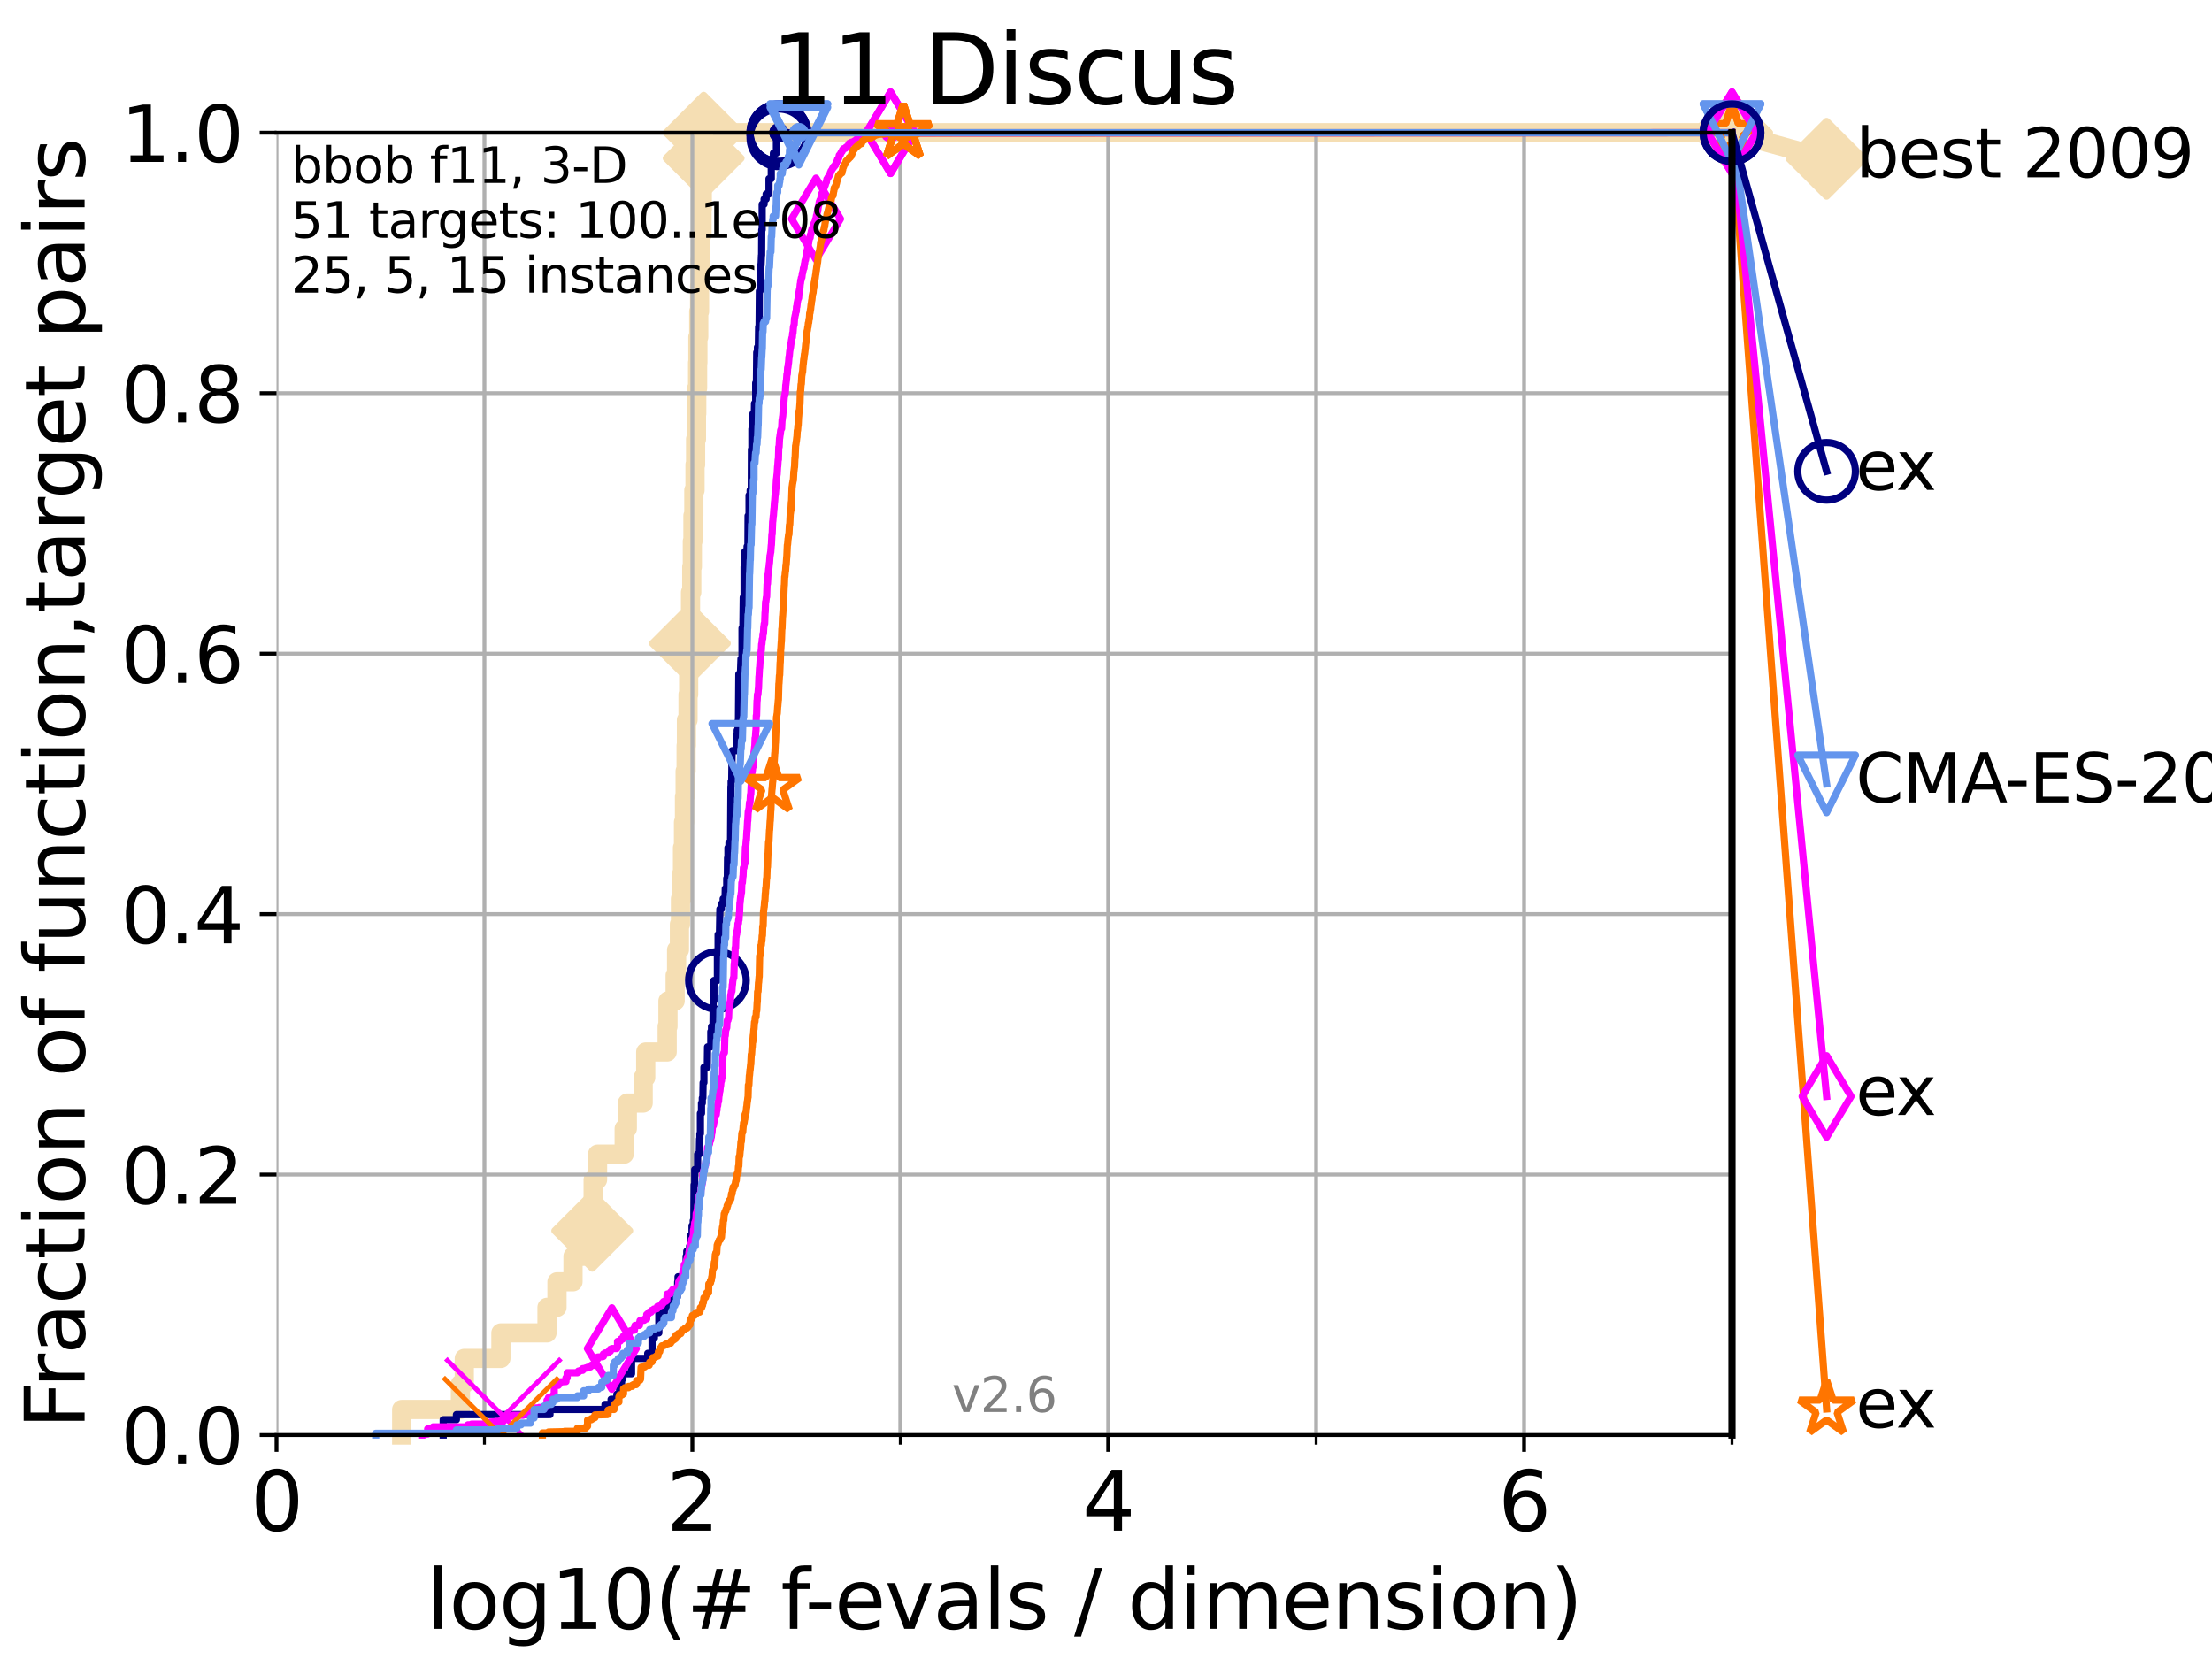 <?xml version="1.0" encoding="utf-8" standalone="no"?>
<!DOCTYPE svg PUBLIC "-//W3C//DTD SVG 1.1//EN"
  "http://www.w3.org/Graphics/SVG/1.1/DTD/svg11.dtd">
<svg xmlns:xlink="http://www.w3.org/1999/xlink" width="460.8pt" height="345.6pt" viewBox="0 0 460.8 345.6" xmlns="http://www.w3.org/2000/svg" version="1.1">
 <defs>
  <style type="text/css">*{stroke-linejoin: round; stroke-linecap: butt}</style>
 </defs>
 <g id="figure_1">
  <g id="patch_1">
   <path d="M 0 345.6 
L 460.8 345.6 
L 460.8 0 
L 0 0 
z
" style="fill: #ffffff"/>
  </g>
  <g id="axes_1">
   <g id="patch_2">
    <path d="M 57.6 298.944 
L 360.806 298.944 
L 360.806 27.648 
L 57.6 27.648 
z
" style="fill: #ffffff"/>
   </g>
   <g id="line2d_1">
    <path d="M 83.678 298.944 
L 83.678 293.624 
L 95.917 293.624 
L 95.917 288.305 
L 96.718 288.305 
L 96.718 282.985 
L 104.345 282.985 
L 104.345 277.666 
L 113.954 277.666 
L 113.954 272.346 
L 116.03 272.346 
L 116.03 267.027 
L 119.366 267.027 
L 119.366 261.707 
L 121.582 261.707 
L 121.582 256.388 
L 123.375 256.388 
L 123.375 251.068 
L 123.564 251.068 
L 123.564 245.749 
L 124.482 245.749 
L 124.482 240.429 
L 130.027 240.429 
L 130.027 235.11 
L 130.683 235.11 
L 130.683 229.79 
L 133.983 229.79 
L 133.983 224.471 
L 134.516 224.471 
L 134.516 219.151 
L 138.985 219.151 
L 138.985 213.832 
L 139.15 213.832 
L 139.15 208.512 
L 140.65 208.512 
L 140.65 203.192 
L 140.951 203.192 
L 140.951 197.873 
L 141.538 197.873 
L 141.538 192.553 
L 141.754 192.553 
L 141.754 187.234 
L 142.038 187.234 
L 142.038 181.914 
L 142.179 181.914 
L 142.179 176.595 
L 142.387 176.595 
L 142.387 171.275 
L 142.594 171.275 
L 142.594 165.956 
L 142.73 165.956 
L 142.73 160.636 
L 142.933 160.636 
L 142.933 155.317 
L 143 155.317 
L 143 149.997 
L 143.331 149.997 
L 143.331 144.678 
L 143.462 144.678 
L 143.462 139.358 
L 143.528 139.358 
L 143.528 134.039 
L 143.722 134.039 
L 143.722 128.719 
L 143.85 128.719 
L 143.85 123.4 
L 144.105 123.4 
L 144.105 118.08 
L 144.23 118.08 
L 144.23 112.76 
L 144.355 112.76 
L 144.355 107.441 
L 144.541 107.441 
L 144.541 102.121 
L 144.786 102.121 
L 144.786 96.802 
L 144.908 96.802 
L 144.908 91.482 
L 145.088 91.482 
L 145.088 86.163 
L 145.148 86.163 
L 145.148 80.843 
L 145.327 80.843 
L 145.327 75.524 
L 145.386 75.524 
L 145.386 70.204 
L 145.562 70.204 
L 145.562 64.885 
L 145.736 64.885 
L 145.736 59.565 
L 145.852 59.565 
L 145.852 54.246 
L 145.966 54.246 
L 145.966 48.926 
L 146.25 48.926 
L 146.25 43.607 
L 146.306 43.607 
L 146.306 38.287 
L 146.418 38.287 
L 146.418 32.968 
L 146.585 32.968 
L 146.585 27.648 
L 360.806 27.648 
" style="fill: none; stroke: #f5deb3; stroke-width: 4; stroke-linecap: square"/>
   </g>
   <g id="line2d_2">
    <defs>
     <path id="mb5f13b6bbc" d="M -0 7.778 
L 7.778 0 
L 0 -7.778 
L -7.778 -0 
z
" style="stroke: #f5deb3; stroke-width: 1.5; stroke-linejoin: miter"/>
    </defs>
    <g>
     <use xlink:href="#mb5f13b6bbc" x="123.375" y="256.388" style="fill: #f5deb3; stroke: #f5deb3; stroke-width: 1.5; stroke-linejoin: miter"/>
     <use xlink:href="#mb5f13b6bbc" x="143.722" y="134.039" style="fill: #f5deb3; stroke: #f5deb3; stroke-width: 1.5; stroke-linejoin: miter"/>
     <use xlink:href="#mb5f13b6bbc" x="146.585" y="32.968" style="fill: #f5deb3; stroke: #f5deb3; stroke-width: 1.5; stroke-linejoin: miter"/>
     <use xlink:href="#mb5f13b6bbc" x="146.585" y="27.648" style="fill: #f5deb3; stroke: #f5deb3; stroke-width: 1.5; stroke-linejoin: miter"/>
     <use xlink:href="#mb5f13b6bbc" x="360.806" y="27.648" style="fill: #f5deb3; stroke: #f5deb3; stroke-width: 1.5; stroke-linejoin: miter"/>
    </g>
   </g>
   <g id="line2d_3">
    <path style="fill: none; stroke: #f5deb3; stroke-width: 4; stroke-linecap: square"/>
    <g/>
   </g>
   <g id="line2d_4">
    <path d="M 360.806 27.648 
L 380.515 33.074 
" style="fill: none; stroke: #f5deb3; stroke-width: 4; stroke-linecap: square"/>
    <g>
     <use xlink:href="#mb5f13b6bbc" x="360.806" y="27.648" style="fill: #f5deb3; stroke: #f5deb3; stroke-width: 1.5; stroke-linejoin: miter"/>
     <use xlink:href="#mb5f13b6bbc" x="380.515" y="33.074" style="fill: #f5deb3; stroke: #f5deb3; stroke-width: 1.5; stroke-linejoin: miter"/>
    </g>
   </g>
   <g id="matplotlib.axis_1">
    <g id="xtick_1">
     <g id="line2d_5">
      <path d="M 57.6 298.944 
L 57.6 27.648 
" clip-path="url(#pcb1802fa3e)" style="fill: none; stroke: #b0b0b0; stroke-width: 0.8; stroke-linecap: square"/>
     </g>
     <g id="line2d_6">
      <defs>
       <path id="m239019c500" d="M 0 0 
L 0 3.5 
" style="stroke: #000000; stroke-width: 0.8"/>
      </defs>
      <g>
       <use xlink:href="#m239019c500" x="57.6" y="298.944" style="stroke: #000000; stroke-width: 0.8"/>
      </g>
     </g>
     <g id="text_1">
      <!-- 0 -->
      <g transform="translate(52.192 318.861)scale(0.17 -0.17)">
       <defs>
        <path id="DejaVuSans-30" d="M 2034 4250 
Q 1547 4250 1301 3770 
Q 1056 3291 1056 2328 
Q 1056 1369 1301 889 
Q 1547 409 2034 409 
Q 2525 409 2770 889 
Q 3016 1369 3016 2328 
Q 3016 3291 2770 3770 
Q 2525 4250 2034 4250 
z
M 2034 4750 
Q 2819 4750 3233 4129 
Q 3647 3509 3647 2328 
Q 3647 1150 3233 529 
Q 2819 -91 2034 -91 
Q 1250 -91 836 529 
Q 422 1150 422 2328 
Q 422 3509 836 4129 
Q 1250 4750 2034 4750 
z
" transform="scale(0.016)"/>
       </defs>
       <use xlink:href="#DejaVuSans-30"/>
      </g>
     </g>
    </g>
    <g id="xtick_2">
     <g id="line2d_7">
      <path d="M 144.23 298.944 
L 144.23 27.648 
" clip-path="url(#pcb1802fa3e)" style="fill: none; stroke: #b0b0b0; stroke-width: 0.8; stroke-linecap: square"/>
     </g>
     <g id="line2d_8">
      <g>
       <use xlink:href="#m239019c500" x="144.23" y="298.944" style="stroke: #000000; stroke-width: 0.8"/>
      </g>
     </g>
     <g id="text_2">
      <!-- 2 -->
      <g transform="translate(138.822 318.861)scale(0.17 -0.17)">
       <defs>
        <path id="DejaVuSans-32" d="M 1228 531 
L 3431 531 
L 3431 0 
L 469 0 
L 469 531 
Q 828 903 1448 1529 
Q 2069 2156 2228 2338 
Q 2531 2678 2651 2914 
Q 2772 3150 2772 3378 
Q 2772 3750 2511 3984 
Q 2250 4219 1831 4219 
Q 1534 4219 1204 4116 
Q 875 4013 500 3803 
L 500 4441 
Q 881 4594 1212 4672 
Q 1544 4750 1819 4750 
Q 2544 4750 2975 4387 
Q 3406 4025 3406 3419 
Q 3406 3131 3298 2873 
Q 3191 2616 2906 2266 
Q 2828 2175 2409 1742 
Q 1991 1309 1228 531 
z
" transform="scale(0.016)"/>
       </defs>
       <use xlink:href="#DejaVuSans-32"/>
      </g>
     </g>
    </g>
    <g id="xtick_3">
     <g id="line2d_9">
      <path d="M 230.861 298.944 
L 230.861 27.648 
" clip-path="url(#pcb1802fa3e)" style="fill: none; stroke: #b0b0b0; stroke-width: 0.8; stroke-linecap: square"/>
     </g>
     <g id="line2d_10">
      <g>
       <use xlink:href="#m239019c500" x="230.861" y="298.944" style="stroke: #000000; stroke-width: 0.8"/>
      </g>
     </g>
     <g id="text_3">
      <!-- 4 -->
      <g transform="translate(225.453 318.861)scale(0.17 -0.17)">
       <defs>
        <path id="DejaVuSans-34" d="M 2419 4116 
L 825 1625 
L 2419 1625 
L 2419 4116 
z
M 2253 4666 
L 3047 4666 
L 3047 1625 
L 3713 1625 
L 3713 1100 
L 3047 1100 
L 3047 0 
L 2419 0 
L 2419 1100 
L 313 1100 
L 313 1709 
L 2253 4666 
z
" transform="scale(0.016)"/>
       </defs>
       <use xlink:href="#DejaVuSans-34"/>
      </g>
     </g>
    </g>
    <g id="xtick_4">
     <g id="line2d_11">
      <path d="M 317.491 298.944 
L 317.491 27.648 
" clip-path="url(#pcb1802fa3e)" style="fill: none; stroke: #b0b0b0; stroke-width: 0.8; stroke-linecap: square"/>
     </g>
     <g id="line2d_12">
      <g>
       <use xlink:href="#m239019c500" x="317.491" y="298.944" style="stroke: #000000; stroke-width: 0.8"/>
      </g>
     </g>
     <g id="text_4">
      <!-- 6 -->
      <g transform="translate(312.083 318.861)scale(0.17 -0.17)">
       <defs>
        <path id="DejaVuSans-36" d="M 2113 2584 
Q 1688 2584 1439 2293 
Q 1191 2003 1191 1497 
Q 1191 994 1439 701 
Q 1688 409 2113 409 
Q 2538 409 2786 701 
Q 3034 994 3034 1497 
Q 3034 2003 2786 2293 
Q 2538 2584 2113 2584 
z
M 3366 4563 
L 3366 3988 
Q 3128 4100 2886 4159 
Q 2644 4219 2406 4219 
Q 1781 4219 1451 3797 
Q 1122 3375 1075 2522 
Q 1259 2794 1537 2939 
Q 1816 3084 2150 3084 
Q 2853 3084 3261 2657 
Q 3669 2231 3669 1497 
Q 3669 778 3244 343 
Q 2819 -91 2113 -91 
Q 1303 -91 875 529 
Q 447 1150 447 2328 
Q 447 3434 972 4092 
Q 1497 4750 2381 4750 
Q 2619 4750 2861 4703 
Q 3103 4656 3366 4563 
z
" transform="scale(0.016)"/>
       </defs>
       <use xlink:href="#DejaVuSans-36"/>
      </g>
     </g>
    </g>
    <g id="xtick_5">
     <g id="line2d_13">
      <path d="M 100.915 298.944 
L 100.915 27.648 
" clip-path="url(#pcb1802fa3e)" style="fill: none; stroke: #b0b0b0; stroke-width: 0.8; stroke-linecap: square"/>
     </g>
     <g id="line2d_14">
      <defs>
       <path id="m628970414c" d="M 0 0 
L 0 2 
" style="stroke: #000000; stroke-width: 0.6"/>
      </defs>
      <g>
       <use xlink:href="#m628970414c" x="100.915" y="298.944" style="stroke: #000000; stroke-width: 0.6"/>
      </g>
     </g>
    </g>
    <g id="xtick_6">
     <g id="line2d_15">
      <path d="M 187.546 298.944 
L 187.546 27.648 
" clip-path="url(#pcb1802fa3e)" style="fill: none; stroke: #b0b0b0; stroke-width: 0.8; stroke-linecap: square"/>
     </g>
     <g id="line2d_16">
      <g>
       <use xlink:href="#m628970414c" x="187.546" y="298.944" style="stroke: #000000; stroke-width: 0.6"/>
      </g>
     </g>
    </g>
    <g id="xtick_7">
     <g id="line2d_17">
      <path d="M 274.176 298.944 
L 274.176 27.648 
" clip-path="url(#pcb1802fa3e)" style="fill: none; stroke: #b0b0b0; stroke-width: 0.8; stroke-linecap: square"/>
     </g>
     <g id="line2d_18">
      <g>
       <use xlink:href="#m628970414c" x="274.176" y="298.944" style="stroke: #000000; stroke-width: 0.6"/>
      </g>
     </g>
    </g>
    <g id="xtick_8">
     <g id="line2d_19">
      <path d="M 360.806 298.944 
L 360.806 27.648 
" clip-path="url(#pcb1802fa3e)" style="fill: none; stroke: #b0b0b0; stroke-width: 0.8; stroke-linecap: square"/>
     </g>
     <g id="line2d_20">
      <g>
       <use xlink:href="#m628970414c" x="360.806" y="298.944" style="stroke: #000000; stroke-width: 0.6"/>
      </g>
     </g>
    </g>
    <g id="text_5">
     <!-- log10(# f-evals / dimension) -->
     <g transform="translate(88.823 339.314)scale(0.17 -0.17)">
      <defs>
       <path id="DejaVuSans-6c" d="M 603 4863 
L 1178 4863 
L 1178 0 
L 603 0 
L 603 4863 
z
" transform="scale(0.016)"/>
       <path id="DejaVuSans-6f" d="M 1959 3097 
Q 1497 3097 1228 2736 
Q 959 2375 959 1747 
Q 959 1119 1226 758 
Q 1494 397 1959 397 
Q 2419 397 2687 759 
Q 2956 1122 2956 1747 
Q 2956 2369 2687 2733 
Q 2419 3097 1959 3097 
z
M 1959 3584 
Q 2709 3584 3137 3096 
Q 3566 2609 3566 1747 
Q 3566 888 3137 398 
Q 2709 -91 1959 -91 
Q 1206 -91 779 398 
Q 353 888 353 1747 
Q 353 2609 779 3096 
Q 1206 3584 1959 3584 
z
" transform="scale(0.016)"/>
       <path id="DejaVuSans-67" d="M 2906 1791 
Q 2906 2416 2648 2759 
Q 2391 3103 1925 3103 
Q 1463 3103 1205 2759 
Q 947 2416 947 1791 
Q 947 1169 1205 825 
Q 1463 481 1925 481 
Q 2391 481 2648 825 
Q 2906 1169 2906 1791 
z
M 3481 434 
Q 3481 -459 3084 -895 
Q 2688 -1331 1869 -1331 
Q 1566 -1331 1297 -1286 
Q 1028 -1241 775 -1147 
L 775 -588 
Q 1028 -725 1275 -790 
Q 1522 -856 1778 -856 
Q 2344 -856 2625 -561 
Q 2906 -266 2906 331 
L 2906 616 
Q 2728 306 2450 153 
Q 2172 0 1784 0 
Q 1141 0 747 490 
Q 353 981 353 1791 
Q 353 2603 747 3093 
Q 1141 3584 1784 3584 
Q 2172 3584 2450 3431 
Q 2728 3278 2906 2969 
L 2906 3500 
L 3481 3500 
L 3481 434 
z
" transform="scale(0.016)"/>
       <path id="DejaVuSans-31" d="M 794 531 
L 1825 531 
L 1825 4091 
L 703 3866 
L 703 4441 
L 1819 4666 
L 2450 4666 
L 2450 531 
L 3481 531 
L 3481 0 
L 794 0 
L 794 531 
z
" transform="scale(0.016)"/>
       <path id="DejaVuSans-28" d="M 1984 4856 
Q 1566 4138 1362 3434 
Q 1159 2731 1159 2009 
Q 1159 1288 1364 580 
Q 1569 -128 1984 -844 
L 1484 -844 
Q 1016 -109 783 600 
Q 550 1309 550 2009 
Q 550 2706 781 3412 
Q 1013 4119 1484 4856 
L 1984 4856 
z
" transform="scale(0.016)"/>
       <path id="DejaVuSans-23" d="M 3272 2816 
L 2363 2816 
L 2100 1772 
L 3016 1772 
L 3272 2816 
z
M 2803 4594 
L 2478 3297 
L 3391 3297 
L 3719 4594 
L 4219 4594 
L 3897 3297 
L 4872 3297 
L 4872 2816 
L 3775 2816 
L 3519 1772 
L 4513 1772 
L 4513 1294 
L 3397 1294 
L 3072 0 
L 2572 0 
L 2894 1294 
L 1978 1294 
L 1656 0 
L 1153 0 
L 1478 1294 
L 494 1294 
L 494 1772 
L 1594 1772 
L 1856 2816 
L 850 2816 
L 850 3297 
L 1978 3297 
L 2297 4594 
L 2803 4594 
z
" transform="scale(0.016)"/>
       <path id="DejaVuSans-20" transform="scale(0.016)"/>
       <path id="DejaVuSans-66" d="M 2375 4863 
L 2375 4384 
L 1825 4384 
Q 1516 4384 1395 4259 
Q 1275 4134 1275 3809 
L 1275 3500 
L 2222 3500 
L 2222 3053 
L 1275 3053 
L 1275 0 
L 697 0 
L 697 3053 
L 147 3053 
L 147 3500 
L 697 3500 
L 697 3744 
Q 697 4328 969 4595 
Q 1241 4863 1831 4863 
L 2375 4863 
z
" transform="scale(0.016)"/>
       <path id="DejaVuSans-2d" d="M 313 2009 
L 1997 2009 
L 1997 1497 
L 313 1497 
L 313 2009 
z
" transform="scale(0.016)"/>
       <path id="DejaVuSans-65" d="M 3597 1894 
L 3597 1613 
L 953 1613 
Q 991 1019 1311 708 
Q 1631 397 2203 397 
Q 2534 397 2845 478 
Q 3156 559 3463 722 
L 3463 178 
Q 3153 47 2828 -22 
Q 2503 -91 2169 -91 
Q 1331 -91 842 396 
Q 353 884 353 1716 
Q 353 2575 817 3079 
Q 1281 3584 2069 3584 
Q 2775 3584 3186 3129 
Q 3597 2675 3597 1894 
z
M 3022 2063 
Q 3016 2534 2758 2815 
Q 2500 3097 2075 3097 
Q 1594 3097 1305 2825 
Q 1016 2553 972 2059 
L 3022 2063 
z
" transform="scale(0.016)"/>
       <path id="DejaVuSans-76" d="M 191 3500 
L 800 3500 
L 1894 563 
L 2988 3500 
L 3597 3500 
L 2284 0 
L 1503 0 
L 191 3500 
z
" transform="scale(0.016)"/>
       <path id="DejaVuSans-61" d="M 2194 1759 
Q 1497 1759 1228 1600 
Q 959 1441 959 1056 
Q 959 750 1161 570 
Q 1363 391 1709 391 
Q 2188 391 2477 730 
Q 2766 1069 2766 1631 
L 2766 1759 
L 2194 1759 
z
M 3341 1997 
L 3341 0 
L 2766 0 
L 2766 531 
Q 2569 213 2275 61 
Q 1981 -91 1556 -91 
Q 1019 -91 701 211 
Q 384 513 384 1019 
Q 384 1609 779 1909 
Q 1175 2209 1959 2209 
L 2766 2209 
L 2766 2266 
Q 2766 2663 2505 2880 
Q 2244 3097 1772 3097 
Q 1472 3097 1187 3025 
Q 903 2953 641 2809 
L 641 3341 
Q 956 3463 1253 3523 
Q 1550 3584 1831 3584 
Q 2591 3584 2966 3190 
Q 3341 2797 3341 1997 
z
" transform="scale(0.016)"/>
       <path id="DejaVuSans-73" d="M 2834 3397 
L 2834 2853 
Q 2591 2978 2328 3040 
Q 2066 3103 1784 3103 
Q 1356 3103 1142 2972 
Q 928 2841 928 2578 
Q 928 2378 1081 2264 
Q 1234 2150 1697 2047 
L 1894 2003 
Q 2506 1872 2764 1633 
Q 3022 1394 3022 966 
Q 3022 478 2636 193 
Q 2250 -91 1575 -91 
Q 1294 -91 989 -36 
Q 684 19 347 128 
L 347 722 
Q 666 556 975 473 
Q 1284 391 1588 391 
Q 1994 391 2212 530 
Q 2431 669 2431 922 
Q 2431 1156 2273 1281 
Q 2116 1406 1581 1522 
L 1381 1569 
Q 847 1681 609 1914 
Q 372 2147 372 2553 
Q 372 3047 722 3315 
Q 1072 3584 1716 3584 
Q 2034 3584 2315 3537 
Q 2597 3491 2834 3397 
z
" transform="scale(0.016)"/>
       <path id="DejaVuSans-2f" d="M 1625 4666 
L 2156 4666 
L 531 -594 
L 0 -594 
L 1625 4666 
z
" transform="scale(0.016)"/>
       <path id="DejaVuSans-64" d="M 2906 2969 
L 2906 4863 
L 3481 4863 
L 3481 0 
L 2906 0 
L 2906 525 
Q 2725 213 2448 61 
Q 2172 -91 1784 -91 
Q 1150 -91 751 415 
Q 353 922 353 1747 
Q 353 2572 751 3078 
Q 1150 3584 1784 3584 
Q 2172 3584 2448 3432 
Q 2725 3281 2906 2969 
z
M 947 1747 
Q 947 1113 1208 752 
Q 1469 391 1925 391 
Q 2381 391 2643 752 
Q 2906 1113 2906 1747 
Q 2906 2381 2643 2742 
Q 2381 3103 1925 3103 
Q 1469 3103 1208 2742 
Q 947 2381 947 1747 
z
" transform="scale(0.016)"/>
       <path id="DejaVuSans-69" d="M 603 3500 
L 1178 3500 
L 1178 0 
L 603 0 
L 603 3500 
z
M 603 4863 
L 1178 4863 
L 1178 4134 
L 603 4134 
L 603 4863 
z
" transform="scale(0.016)"/>
       <path id="DejaVuSans-6d" d="M 3328 2828 
Q 3544 3216 3844 3400 
Q 4144 3584 4550 3584 
Q 5097 3584 5394 3201 
Q 5691 2819 5691 2113 
L 5691 0 
L 5113 0 
L 5113 2094 
Q 5113 2597 4934 2840 
Q 4756 3084 4391 3084 
Q 3944 3084 3684 2787 
Q 3425 2491 3425 1978 
L 3425 0 
L 2847 0 
L 2847 2094 
Q 2847 2600 2669 2842 
Q 2491 3084 2119 3084 
Q 1678 3084 1418 2786 
Q 1159 2488 1159 1978 
L 1159 0 
L 581 0 
L 581 3500 
L 1159 3500 
L 1159 2956 
Q 1356 3278 1631 3431 
Q 1906 3584 2284 3584 
Q 2666 3584 2933 3390 
Q 3200 3197 3328 2828 
z
" transform="scale(0.016)"/>
       <path id="DejaVuSans-6e" d="M 3513 2113 
L 3513 0 
L 2938 0 
L 2938 2094 
Q 2938 2591 2744 2837 
Q 2550 3084 2163 3084 
Q 1697 3084 1428 2787 
Q 1159 2491 1159 1978 
L 1159 0 
L 581 0 
L 581 3500 
L 1159 3500 
L 1159 2956 
Q 1366 3272 1645 3428 
Q 1925 3584 2291 3584 
Q 2894 3584 3203 3211 
Q 3513 2838 3513 2113 
z
" transform="scale(0.016)"/>
       <path id="DejaVuSans-29" d="M 513 4856 
L 1013 4856 
Q 1481 4119 1714 3412 
Q 1947 2706 1947 2009 
Q 1947 1309 1714 600 
Q 1481 -109 1013 -844 
L 513 -844 
Q 928 -128 1133 580 
Q 1338 1288 1338 2009 
Q 1338 2731 1133 3434 
Q 928 4138 513 4856 
z
" transform="scale(0.016)"/>
      </defs>
      <use xlink:href="#DejaVuSans-6c"/>
      <use xlink:href="#DejaVuSans-6f" x="27.783"/>
      <use xlink:href="#DejaVuSans-67" x="88.965"/>
      <use xlink:href="#DejaVuSans-31" x="152.441"/>
      <use xlink:href="#DejaVuSans-30" x="216.064"/>
      <use xlink:href="#DejaVuSans-28" x="279.688"/>
      <use xlink:href="#DejaVuSans-23" x="318.701"/>
      <use xlink:href="#DejaVuSans-20" x="402.49"/>
      <use xlink:href="#DejaVuSans-66" x="434.277"/>
      <use xlink:href="#DejaVuSans-2d" x="463.982"/>
      <use xlink:href="#DejaVuSans-65" x="500.066"/>
      <use xlink:href="#DejaVuSans-76" x="561.59"/>
      <use xlink:href="#DejaVuSans-61" x="620.77"/>
      <use xlink:href="#DejaVuSans-6c" x="682.049"/>
      <use xlink:href="#DejaVuSans-73" x="709.832"/>
      <use xlink:href="#DejaVuSans-20" x="761.932"/>
      <use xlink:href="#DejaVuSans-2f" x="793.719"/>
      <use xlink:href="#DejaVuSans-20" x="827.41"/>
      <use xlink:href="#DejaVuSans-64" x="859.197"/>
      <use xlink:href="#DejaVuSans-69" x="922.674"/>
      <use xlink:href="#DejaVuSans-6d" x="950.457"/>
      <use xlink:href="#DejaVuSans-65" x="1047.869"/>
      <use xlink:href="#DejaVuSans-6e" x="1109.393"/>
      <use xlink:href="#DejaVuSans-73" x="1172.771"/>
      <use xlink:href="#DejaVuSans-69" x="1224.871"/>
      <use xlink:href="#DejaVuSans-6f" x="1252.654"/>
      <use xlink:href="#DejaVuSans-6e" x="1313.836"/>
      <use xlink:href="#DejaVuSans-29" x="1377.215"/>
     </g>
    </g>
   </g>
   <g id="matplotlib.axis_2">
    <g id="ytick_1">
     <g id="line2d_21">
      <path d="M 57.6 298.944 
L 360.806 298.944 
" clip-path="url(#pcb1802fa3e)" style="fill: none; stroke: #b0b0b0; stroke-width: 0.8; stroke-linecap: square"/>
     </g>
     <g id="line2d_22">
      <defs>
       <path id="ma2f5e598d9" d="M 0 0 
L -3.5 0 
" style="stroke: #000000; stroke-width: 0.8"/>
      </defs>
      <g>
       <use xlink:href="#ma2f5e598d9" x="57.6" y="298.944" style="stroke: #000000; stroke-width: 0.8"/>
      </g>
     </g>
     <g id="text_6">
      <!-- 0.0 -->
      <g transform="translate(25.155 305.023)scale(0.16 -0.16)">
       <defs>
        <path id="DejaVuSans-2e" d="M 684 794 
L 1344 794 
L 1344 0 
L 684 0 
L 684 794 
z
" transform="scale(0.016)"/>
       </defs>
       <use xlink:href="#DejaVuSans-30"/>
       <use xlink:href="#DejaVuSans-2e" x="63.623"/>
       <use xlink:href="#DejaVuSans-30" x="95.41"/>
      </g>
     </g>
    </g>
    <g id="ytick_2">
     <g id="line2d_23">
      <path d="M 57.6 244.685 
L 360.806 244.685 
" clip-path="url(#pcb1802fa3e)" style="fill: none; stroke: #b0b0b0; stroke-width: 0.8; stroke-linecap: square"/>
     </g>
     <g id="line2d_24">
      <g>
       <use xlink:href="#ma2f5e598d9" x="57.6" y="244.685" style="stroke: #000000; stroke-width: 0.8"/>
      </g>
     </g>
     <g id="text_7">
      <!-- 0.2 -->
      <g transform="translate(25.155 250.764)scale(0.16 -0.16)">
       <use xlink:href="#DejaVuSans-30"/>
       <use xlink:href="#DejaVuSans-2e" x="63.623"/>
       <use xlink:href="#DejaVuSans-32" x="95.41"/>
      </g>
     </g>
    </g>
    <g id="ytick_3">
     <g id="line2d_25">
      <path d="M 57.6 190.426 
L 360.806 190.426 
" clip-path="url(#pcb1802fa3e)" style="fill: none; stroke: #b0b0b0; stroke-width: 0.8; stroke-linecap: square"/>
     </g>
     <g id="line2d_26">
      <g>
       <use xlink:href="#ma2f5e598d9" x="57.6" y="190.426" style="stroke: #000000; stroke-width: 0.8"/>
      </g>
     </g>
     <g id="text_8">
      <!-- 0.4 -->
      <g transform="translate(25.155 196.504)scale(0.16 -0.16)">
       <use xlink:href="#DejaVuSans-30"/>
       <use xlink:href="#DejaVuSans-2e" x="63.623"/>
       <use xlink:href="#DejaVuSans-34" x="95.41"/>
      </g>
     </g>
    </g>
    <g id="ytick_4">
     <g id="line2d_27">
      <path d="M 57.6 136.166 
L 360.806 136.166 
" clip-path="url(#pcb1802fa3e)" style="fill: none; stroke: #b0b0b0; stroke-width: 0.8; stroke-linecap: square"/>
     </g>
     <g id="line2d_28">
      <g>
       <use xlink:href="#ma2f5e598d9" x="57.6" y="136.166" style="stroke: #000000; stroke-width: 0.8"/>
      </g>
     </g>
     <g id="text_9">
      <!-- 0.6 -->
      <g transform="translate(25.155 142.245)scale(0.16 -0.16)">
       <use xlink:href="#DejaVuSans-30"/>
       <use xlink:href="#DejaVuSans-2e" x="63.623"/>
       <use xlink:href="#DejaVuSans-36" x="95.41"/>
      </g>
     </g>
    </g>
    <g id="ytick_5">
     <g id="line2d_29">
      <path d="M 57.6 81.907 
L 360.806 81.907 
" clip-path="url(#pcb1802fa3e)" style="fill: none; stroke: #b0b0b0; stroke-width: 0.8; stroke-linecap: square"/>
     </g>
     <g id="line2d_30">
      <g>
       <use xlink:href="#ma2f5e598d9" x="57.6" y="81.907" style="stroke: #000000; stroke-width: 0.8"/>
      </g>
     </g>
     <g id="text_10">
      <!-- 0.8 -->
      <g transform="translate(25.155 87.986)scale(0.16 -0.16)">
       <defs>
        <path id="DejaVuSans-38" d="M 2034 2216 
Q 1584 2216 1326 1975 
Q 1069 1734 1069 1313 
Q 1069 891 1326 650 
Q 1584 409 2034 409 
Q 2484 409 2743 651 
Q 3003 894 3003 1313 
Q 3003 1734 2745 1975 
Q 2488 2216 2034 2216 
z
M 1403 2484 
Q 997 2584 770 2862 
Q 544 3141 544 3541 
Q 544 4100 942 4425 
Q 1341 4750 2034 4750 
Q 2731 4750 3128 4425 
Q 3525 4100 3525 3541 
Q 3525 3141 3298 2862 
Q 3072 2584 2669 2484 
Q 3125 2378 3379 2068 
Q 3634 1759 3634 1313 
Q 3634 634 3220 271 
Q 2806 -91 2034 -91 
Q 1263 -91 848 271 
Q 434 634 434 1313 
Q 434 1759 690 2068 
Q 947 2378 1403 2484 
z
M 1172 3481 
Q 1172 3119 1398 2916 
Q 1625 2713 2034 2713 
Q 2441 2713 2670 2916 
Q 2900 3119 2900 3481 
Q 2900 3844 2670 4047 
Q 2441 4250 2034 4250 
Q 1625 4250 1398 4047 
Q 1172 3844 1172 3481 
z
" transform="scale(0.016)"/>
       </defs>
       <use xlink:href="#DejaVuSans-30"/>
       <use xlink:href="#DejaVuSans-2e" x="63.623"/>
       <use xlink:href="#DejaVuSans-38" x="95.41"/>
      </g>
     </g>
    </g>
    <g id="ytick_6">
     <g id="line2d_31">
      <path d="M 57.6 27.648 
L 360.806 27.648 
" clip-path="url(#pcb1802fa3e)" style="fill: none; stroke: #b0b0b0; stroke-width: 0.8; stroke-linecap: square"/>
     </g>
     <g id="line2d_32">
      <g>
       <use xlink:href="#ma2f5e598d9" x="57.6" y="27.648" style="stroke: #000000; stroke-width: 0.8"/>
      </g>
     </g>
     <g id="text_11">
      <!-- 1.0 -->
      <g transform="translate(25.155 33.727)scale(0.16 -0.16)">
       <use xlink:href="#DejaVuSans-31"/>
       <use xlink:href="#DejaVuSans-2e" x="63.623"/>
       <use xlink:href="#DejaVuSans-30" x="95.41"/>
      </g>
     </g>
    </g>
    <g id="text_12">
     <!-- Fraction of function,target pairs -->
     <g transform="translate(17.62 297.681)rotate(-90)scale(0.17 -0.17)">
      <defs>
       <path id="DejaVuSans-46" d="M 628 4666 
L 3309 4666 
L 3309 4134 
L 1259 4134 
L 1259 2759 
L 3109 2759 
L 3109 2228 
L 1259 2228 
L 1259 0 
L 628 0 
L 628 4666 
z
" transform="scale(0.016)"/>
       <path id="DejaVuSans-72" d="M 2631 2963 
Q 2534 3019 2420 3045 
Q 2306 3072 2169 3072 
Q 1681 3072 1420 2755 
Q 1159 2438 1159 1844 
L 1159 0 
L 581 0 
L 581 3500 
L 1159 3500 
L 1159 2956 
Q 1341 3275 1631 3429 
Q 1922 3584 2338 3584 
Q 2397 3584 2469 3576 
Q 2541 3569 2628 3553 
L 2631 2963 
z
" transform="scale(0.016)"/>
       <path id="DejaVuSans-63" d="M 3122 3366 
L 3122 2828 
Q 2878 2963 2633 3030 
Q 2388 3097 2138 3097 
Q 1578 3097 1268 2742 
Q 959 2388 959 1747 
Q 959 1106 1268 751 
Q 1578 397 2138 397 
Q 2388 397 2633 464 
Q 2878 531 3122 666 
L 3122 134 
Q 2881 22 2623 -34 
Q 2366 -91 2075 -91 
Q 1284 -91 818 406 
Q 353 903 353 1747 
Q 353 2603 823 3093 
Q 1294 3584 2113 3584 
Q 2378 3584 2631 3529 
Q 2884 3475 3122 3366 
z
" transform="scale(0.016)"/>
       <path id="DejaVuSans-74" d="M 1172 4494 
L 1172 3500 
L 2356 3500 
L 2356 3053 
L 1172 3053 
L 1172 1153 
Q 1172 725 1289 603 
Q 1406 481 1766 481 
L 2356 481 
L 2356 0 
L 1766 0 
Q 1100 0 847 248 
Q 594 497 594 1153 
L 594 3053 
L 172 3053 
L 172 3500 
L 594 3500 
L 594 4494 
L 1172 4494 
z
" transform="scale(0.016)"/>
       <path id="DejaVuSans-75" d="M 544 1381 
L 544 3500 
L 1119 3500 
L 1119 1403 
Q 1119 906 1312 657 
Q 1506 409 1894 409 
Q 2359 409 2629 706 
Q 2900 1003 2900 1516 
L 2900 3500 
L 3475 3500 
L 3475 0 
L 2900 0 
L 2900 538 
Q 2691 219 2414 64 
Q 2138 -91 1772 -91 
Q 1169 -91 856 284 
Q 544 659 544 1381 
z
M 1991 3584 
L 1991 3584 
z
" transform="scale(0.016)"/>
       <path id="DejaVuSans-2c" d="M 750 794 
L 1409 794 
L 1409 256 
L 897 -744 
L 494 -744 
L 750 256 
L 750 794 
z
" transform="scale(0.016)"/>
       <path id="DejaVuSans-70" d="M 1159 525 
L 1159 -1331 
L 581 -1331 
L 581 3500 
L 1159 3500 
L 1159 2969 
Q 1341 3281 1617 3432 
Q 1894 3584 2278 3584 
Q 2916 3584 3314 3078 
Q 3713 2572 3713 1747 
Q 3713 922 3314 415 
Q 2916 -91 2278 -91 
Q 1894 -91 1617 61 
Q 1341 213 1159 525 
z
M 3116 1747 
Q 3116 2381 2855 2742 
Q 2594 3103 2138 3103 
Q 1681 3103 1420 2742 
Q 1159 2381 1159 1747 
Q 1159 1113 1420 752 
Q 1681 391 2138 391 
Q 2594 391 2855 752 
Q 3116 1113 3116 1747 
z
" transform="scale(0.016)"/>
      </defs>
      <use xlink:href="#DejaVuSans-46"/>
      <use xlink:href="#DejaVuSans-72" x="50.27"/>
      <use xlink:href="#DejaVuSans-61" x="91.383"/>
      <use xlink:href="#DejaVuSans-63" x="152.662"/>
      <use xlink:href="#DejaVuSans-74" x="207.643"/>
      <use xlink:href="#DejaVuSans-69" x="246.852"/>
      <use xlink:href="#DejaVuSans-6f" x="274.635"/>
      <use xlink:href="#DejaVuSans-6e" x="335.816"/>
      <use xlink:href="#DejaVuSans-20" x="399.195"/>
      <use xlink:href="#DejaVuSans-6f" x="430.982"/>
      <use xlink:href="#DejaVuSans-66" x="492.164"/>
      <use xlink:href="#DejaVuSans-20" x="527.369"/>
      <use xlink:href="#DejaVuSans-66" x="559.156"/>
      <use xlink:href="#DejaVuSans-75" x="594.361"/>
      <use xlink:href="#DejaVuSans-6e" x="657.74"/>
      <use xlink:href="#DejaVuSans-63" x="721.119"/>
      <use xlink:href="#DejaVuSans-74" x="776.1"/>
      <use xlink:href="#DejaVuSans-69" x="815.309"/>
      <use xlink:href="#DejaVuSans-6f" x="843.092"/>
      <use xlink:href="#DejaVuSans-6e" x="904.273"/>
      <use xlink:href="#DejaVuSans-2c" x="967.652"/>
      <use xlink:href="#DejaVuSans-74" x="999.439"/>
      <use xlink:href="#DejaVuSans-61" x="1038.648"/>
      <use xlink:href="#DejaVuSans-72" x="1099.928"/>
      <use xlink:href="#DejaVuSans-67" x="1139.291"/>
      <use xlink:href="#DejaVuSans-65" x="1202.768"/>
      <use xlink:href="#DejaVuSans-74" x="1264.291"/>
      <use xlink:href="#DejaVuSans-20" x="1303.5"/>
      <use xlink:href="#DejaVuSans-70" x="1335.287"/>
      <use xlink:href="#DejaVuSans-61" x="1398.764"/>
      <use xlink:href="#DejaVuSans-69" x="1460.043"/>
      <use xlink:href="#DejaVuSans-72" x="1487.826"/>
      <use xlink:href="#DejaVuSans-73" x="1528.939"/>
     </g>
    </g>
   </g>
   <g id="line2d_33">
    <defs>
     <path id="m2fcad8f727" d="M 0 1.5 
C 0.398 1.5 0.779 1.342 1.061 1.061 
C 1.342 0.779 1.5 0.398 1.5 0 
C 1.5 -0.398 1.342 -0.779 1.061 -1.061 
C 0.779 -1.342 0.398 -1.5 0 -1.5 
C -0.398 -1.5 -0.779 -1.342 -1.061 -1.061 
C -1.342 -0.779 -1.5 -0.398 -1.5 0 
C -1.5 0.398 -1.342 0.779 -1.061 1.061 
C -0.779 1.342 -0.398 1.5 0 1.5 
z
" style="stroke: #f5deb3"/>
    </defs>
    <g>
     <use xlink:href="#m2fcad8f727" x="146.585" y="27.648" style="fill: #f5deb3; stroke: #f5deb3"/>
     <use xlink:href="#m2fcad8f727" x="146.585" y="27.648" style="fill: #f5deb3; stroke: #f5deb3"/>
    </g>
   </g>
   <g id="line2d_34">
    <defs>
     <path id="m5b886e023b" d="M 0 1.5 
C 0.398 1.5 0.779 1.342 1.061 1.061 
C 1.342 0.779 1.5 0.398 1.5 0 
C 1.5 -0.398 1.342 -0.779 1.061 -1.061 
C 0.779 -1.342 0.398 -1.5 0 -1.5 
C -0.398 -1.5 -0.779 -1.342 -1.061 -1.061 
C -1.342 -0.779 -1.5 -0.398 -1.5 0 
C -1.5 0.398 -1.342 0.779 -1.061 1.061 
C -0.779 1.342 -0.398 1.5 0 1.5 
z
" style="stroke: #000080"/>
    </defs>
    <g>
     <use xlink:href="#m5b886e023b" x="162.253" y="27.648" style="fill: #000080; stroke: #000080"/>
     <use xlink:href="#m5b886e023b" x="162.253" y="27.648" style="fill: #000080; stroke: #000080"/>
    </g>
   </g>
   <g id="line2d_35">
    <path d="M 92.323 298.944 
L 92.323 295.752 
L 95.081 295.752 
L 95.081 294.688 
L 114.571 294.688 
L 114.571 293.624 
L 126.029 293.624 
L 126.029 292.561 
L 127.304 292.561 
L 127.304 291.497 
L 128.499 291.497 
L 128.499 290.433 
L 129.069 290.433 
L 129.069 289.369 
L 129.486 289.369 
L 129.486 287.241 
L 129.759 287.241 
L 129.759 286.177 
L 131.564 286.177 
L 131.564 282.985 
L 134.932 282.985 
L 134.932 281.922 
L 135.835 281.922 
L 135.835 278.73 
L 136.319 278.73 
L 136.319 277.666 
L 137.25 277.666 
L 137.25 273.41 
L 138.396 273.41 
L 138.396 272.346 
L 139.796 272.346 
L 139.796 271.282 
L 140.033 271.282 
L 140.033 270.219 
L 141.099 270.219 
L 141.173 267.027 
L 141.247 267.027 
L 141.247 265.963 
L 142.318 265.963 
L 142.318 264.899 
L 142.798 264.899 
L 142.798 263.835 
L 142.933 263.835 
L 142.933 261.707 
L 143.066 261.707 
L 143.066 260.643 
L 143.657 260.643 
L 143.657 259.579 
L 143.786 259.579 
L 143.786 257.452 
L 144.168 257.452 
L 144.168 255.324 
L 144.418 255.324 
L 144.418 254.26 
L 144.541 254.26 
L 144.603 246.813 
L 144.725 246.813 
L 144.725 243.621 
L 145.327 243.621 
L 145.327 240.429 
L 145.678 240.429 
L 145.736 237.237 
L 145.794 237.237 
L 145.794 236.174 
L 145.909 236.174 
L 145.909 231.918 
L 146.137 231.918 
L 146.137 229.79 
L 146.306 229.79 
L 146.306 228.726 
L 146.418 228.726 
L 146.474 225.534 
L 146.64 225.534 
L 146.64 222.343 
L 147.344 222.343 
L 147.397 218.087 
L 148.074 218.087 
L 148.074 214.895 
L 148.226 214.895 
L 148.226 213.832 
L 148.528 213.832 
L 148.578 208.512 
L 148.727 208.512 
L 148.727 204.256 
L 149.453 204.256 
L 149.453 198.937 
L 149.595 198.937 
L 149.595 194.681 
L 149.876 194.681 
L 149.969 189.362 
L 150.289 189.362 
L 150.289 188.298 
L 150.649 188.298 
L 150.649 187.234 
L 151.046 187.234 
L 151.09 185.106 
L 151.392 185.106 
L 151.392 182.978 
L 151.52 182.978 
L 151.563 178.723 
L 151.648 178.723 
L 151.648 176.595 
L 151.858 176.595 
L 151.858 175.531 
L 152.189 175.531 
L 152.271 163.828 
L 152.312 163.828 
L 152.312 162.764 
L 152.434 162.764 
L 152.515 156.381 
L 153.383 156.381 
L 153.383 153.189 
L 153.575 153.189 
L 153.575 152.125 
L 153.727 152.125 
L 153.802 149.997 
L 153.84 149.997 
L 153.915 140.422 
L 154.249 140.422 
L 154.359 137.23 
L 154.578 137.23 
L 154.578 130.847 
L 154.758 130.847 
L 154.829 124.463 
L 155.007 124.463 
L 155.007 118.08 
L 155.183 118.08 
L 155.183 114.888 
L 155.633 114.888 
L 155.633 113.824 
L 155.803 113.824 
L 155.837 107.441 
L 156.039 107.441 
L 156.039 103.185 
L 156.272 103.185 
L 156.272 102.121 
L 156.502 102.121 
L 156.534 93.61 
L 156.632 93.61 
L 156.632 89.355 
L 156.793 89.355 
L 156.858 86.163 
L 157.144 86.163 
L 157.175 84.035 
L 157.426 84.035 
L 157.426 79.779 
L 157.581 79.779 
L 157.642 73.396 
L 157.795 73.396 
L 157.795 72.332 
L 157.977 72.332 
L 158.037 68.076 
L 158.128 68.076 
L 158.187 60.629 
L 158.336 60.629 
L 158.395 55.31 
L 158.542 55.31 
L 158.63 53.182 
L 158.659 53.182 
L 158.688 47.862 
L 158.775 47.862 
L 158.775 42.543 
L 159.176 42.543 
L 159.176 41.479 
L 159.596 41.479 
L 159.596 40.415 
L 160.196 40.415 
L 160.196 37.223 
L 160.673 37.223 
L 160.673 34.031 
L 160.933 34.031 
L 160.933 32.968 
L 161.113 32.968 
L 161.113 31.904 
L 161.741 31.904 
L 161.741 28.712 
L 162.253 28.712 
L 162.253 27.648 
L 360.806 27.648 
L 360.806 27.648 
" style="fill: none; stroke: #000080; stroke-width: 1.5; stroke-linecap: square"/>
   </g>
   <g id="line2d_36">
    <defs>
     <path id="mdd7ca5d85c" d="M 0 6 
C 1.591 6 3.117 5.368 4.243 4.243 
C 5.368 3.117 6 1.591 6 0 
C 6 -1.591 5.368 -3.117 4.243 -4.243 
C 3.117 -5.368 1.591 -6 0 -6 
C -1.591 -6 -3.117 -5.368 -4.243 -4.243 
C -5.368 -3.117 -6 -1.591 -6 0 
C -6 1.591 -5.368 3.117 -4.243 4.243 
C -3.117 5.368 -1.591 6 0 6 
z
" style="stroke: #000080; stroke-width: 1.5"/>
    </defs>
    <g>
     <use xlink:href="#mdd7ca5d85c" x="149.453" y="204.256" style="fill-opacity: 0; stroke: #000080; stroke-width: 1.5"/>
     <use xlink:href="#mdd7ca5d85c" x="162.253" y="28.712" style="fill-opacity: 0; stroke: #000080; stroke-width: 1.5"/>
     <use xlink:href="#mdd7ca5d85c" x="162.253" y="27.648" style="fill-opacity: 0; stroke: #000080; stroke-width: 1.5"/>
     <use xlink:href="#mdd7ca5d85c" x="162.253" y="27.648" style="fill-opacity: 0; stroke: #000080; stroke-width: 1.5"/>
     <use xlink:href="#mdd7ca5d85c" x="360.806" y="27.648" style="fill-opacity: 0; stroke: #000080; stroke-width: 1.5"/>
    </g>
   </g>
   <g id="line2d_37">
    <path style="fill: none; stroke: #000080; stroke-width: 1.5; stroke-linecap: square"/>
    <g/>
   </g>
   <g id="line2d_38">
    <defs>
     <path id="m303f0ee006" d="M 0 1.5 
C 0.398 1.5 0.779 1.342 1.061 1.061 
C 1.342 0.779 1.5 0.398 1.5 0 
C 1.5 -0.398 1.342 -0.779 1.061 -1.061 
C 0.779 -1.342 0.398 -1.5 0 -1.5 
C -0.398 -1.5 -0.779 -1.342 -1.061 -1.061 
C -1.342 -0.779 -1.5 -0.398 -1.5 0 
C -1.5 0.398 -1.342 0.779 -1.061 1.061 
C -0.779 1.342 -0.398 1.5 0 1.5 
z
" style="stroke: #ff00ff"/>
    </defs>
    <g>
     <use xlink:href="#m303f0ee006" x="185.522" y="27.648" style="fill: #ff00ff; stroke: #ff00ff"/>
     <use xlink:href="#m303f0ee006" x="185.522" y="27.648" style="fill: #ff00ff; stroke: #ff00ff"/>
    </g>
   </g>
   <g id="line2d_39">
    <path d="M 87.876 298.944 
L 87.876 298.731 
L 89.09 298.731 
L 89.09 297.667 
L 90.231 297.667 
L 90.231 297.242 
L 97.485 297.242 
L 97.485 296.816 
L 98.223 296.816 
L 98.223 296.674 
L 102.129 296.674 
L 102.129 296.249 
L 103.27 296.178 
L 103.27 296.107 
L 104.86 296.107 
L 104.86 295.043 
L 106.791 295.043 
L 106.791 294.83 
L 108.956 294.83 
L 108.956 294.688 
L 110.145 294.688 
L 110.145 294.263 
L 111.262 294.192 
L 111.262 293.341 
L 112.318 293.27 
L 112.318 293.199 
L 113.638 293.199 
L 113.638 292.773 
L 113.954 292.773 
L 113.954 291.709 
L 114.265 291.709 
L 114.265 291.142 
L 115.168 291.142 
L 115.168 290.716 
L 115.46 290.716 
L 115.46 288.589 
L 116.309 288.589 
L 116.309 288.305 
L 116.584 288.305 
L 116.584 287.879 
L 117.9 287.808 
L 117.9 287.028 
L 118.152 287.028 
L 118.152 285.964 
L 120.284 285.964 
L 120.284 285.822 
L 120.507 285.822 
L 120.507 285.61 
L 120.944 285.539 
L 120.944 285.468 
L 121.372 285.468 
L 121.372 285.113 
L 121.995 285.042 
L 121.995 284.971 
L 122.4 284.9 
L 122.4 284.83 
L 122.991 284.759 
L 122.991 284.546 
L 123.184 284.546 
L 123.184 284.404 
L 123.751 284.404 
L 123.751 284.12 
L 123.936 284.12 
L 123.936 283.34 
L 124.12 283.34 
L 124.12 283.127 
L 124.482 283.127 
L 124.482 282.702 
L 125.527 282.631 
L 125.527 282.56 
L 125.696 282.56 
L 125.696 282.063 
L 126.029 282.063 
L 126.029 281.851 
L 126.677 281.851 
L 126.677 281.638 
L 126.836 281.638 
L 126.836 281.496 
L 127.15 281.496 
L 127.15 281.07 
L 127.458 280.999 
L 127.458 280.929 
L 128.499 280.929 
L 128.499 280.716 
L 128.643 280.716 
L 128.643 279.439 
L 129.209 279.368 
L 129.209 279.155 
L 129.348 279.155 
L 129.348 278.943 
L 129.759 278.943 
L 129.759 278.73 
L 129.893 278.73 
L 129.893 278.304 
L 130.683 278.233 
L 130.683 278.021 
L 130.939 277.95 
L 130.939 277.879 
L 131.065 277.879 
L 131.065 277.382 
L 131.316 277.382 
L 131.316 277.24 
L 131.686 277.169 
L 131.686 277.098 
L 132.169 277.098 
L 132.169 276.531 
L 132.287 276.531 
L 132.287 276.105 
L 133.211 276.105 
L 133.211 275.538 
L 133.323 275.538 
L 133.323 275.113 
L 134.198 275.042 
L 134.305 274.758 
L 134.725 274.758 
L 134.725 273.836 
L 135.034 273.765 
L 135.034 273.552 
L 135.238 273.552 
L 135.238 273.339 
L 135.638 273.339 
L 135.737 272.985 
L 136.127 272.914 
L 136.223 272.701 
L 136.883 272.63 
L 136.975 272.134 
L 137.521 272.063 
L 137.521 271.992 
L 137.876 271.921 
L 137.963 271.424 
L 138.224 271.424 
L 138.224 271.141 
L 138.735 271.07 
L 138.735 270.928 
L 138.902 270.928 
L 138.985 269.58 
L 139.637 269.509 
L 139.717 269.155 
L 139.954 269.155 
L 140.033 268.871 
L 140.111 268.871 
L 140.111 268.658 
L 140.65 268.587 
L 140.65 268.516 
L 140.951 268.445 
L 140.951 268.304 
L 141.247 268.304 
L 141.32 267.665 
L 141.393 267.665 
L 141.393 267.027 
L 141.611 267.027 
L 141.611 266.601 
L 141.826 266.53 
L 141.826 266.318 
L 142.038 266.318 
L 142.038 266.176 
L 142.179 266.176 
L 142.179 266.105 
L 142.248 264.828 
L 142.387 264.828 
L 142.387 264.757 
L 142.456 264.403 
L 142.525 264.403 
L 142.525 263.551 
L 142.662 263.551 
L 142.662 263.268 
L 142.798 263.268 
L 142.798 263.197 
L 142.865 262.913 
L 143 262.913 
L 143 262.842 
L 143.066 262.346 
L 143.133 262.346 
L 143.199 261.849 
L 143.331 261.849 
L 143.397 261.565 
L 143.462 261.565 
L 143.528 260.785 
L 143.593 260.785 
L 143.593 260.36 
L 143.722 260.36 
L 143.786 259.296 
L 143.914 259.296 
L 143.914 259.083 
L 144.041 259.083 
L 144.105 258.161 
L 144.293 258.09 
L 144.355 257.594 
L 144.418 257.594 
L 144.48 256.175 
L 144.541 256.175 
L 144.603 255.608 
L 144.664 255.608 
L 144.725 254.686 
L 144.847 254.686 
L 144.908 254.189 
L 144.968 254.189 
L 145.028 252.77 
L 145.148 252.77 
L 145.208 252.061 
L 145.267 252.061 
L 145.327 251.139 
L 145.386 251.139 
L 145.386 250.855 
L 145.503 250.855 
L 145.562 249.579 
L 145.62 249.579 
L 145.62 249.508 
L 145.62 249.082 
L 145.736 249.082 
L 145.794 248.728 
L 145.966 248.657 
L 146.023 247.664 
L 146.08 247.664 
L 146.137 246.884 
L 146.25 246.813 
L 146.306 246.245 
L 146.362 246.245 
L 146.418 244.543 
L 146.474 244.543 
L 146.474 244.472 
L 146.585 243.834 
L 146.64 243.834 
L 146.75 243.195 
L 146.805 243.195 
L 146.86 242.699 
L 146.968 242.699 
L 147.076 241.848 
L 147.13 241.848 
L 147.184 241.422 
L 147.291 241.351 
L 147.291 241.351 
L 147.397 239.011 
L 147.503 238.94 
L 147.608 238.727 
L 147.66 238.727 
L 147.764 238.301 
L 147.816 238.301 
L 147.868 237.592 
L 148.022 237.592 
L 148.125 236.883 
L 148.176 236.883 
L 148.277 235.961 
L 148.327 235.961 
L 148.428 234.542 
L 148.628 234.471 
L 148.727 233.691 
L 148.776 233.691 
L 148.776 233.62 
L 148.874 232.556 
L 148.972 232.485 
L 149.069 232.273 
L 149.214 232.202 
L 149.31 231.28 
L 149.358 231.28 
L 149.406 230.358 
L 149.501 230.358 
L 149.595 229.435 
L 149.689 229.435 
L 149.689 229.365 
L 149.783 228.159 
L 149.829 228.159 
L 149.922 227.308 
L 149.969 227.308 
L 150.061 226.315 
L 150.107 226.315 
L 150.198 225.251 
L 150.289 225.18 
L 150.38 224.329 
L 150.515 224.329 
L 150.605 219.789 
L 150.694 219.789 
L 150.783 219.293 
L 150.915 219.293 
L 151.003 215.747 
L 151.09 215.747 
L 151.177 214.541 
L 151.263 214.47 
L 151.349 214.115 
L 151.392 214.115 
L 151.478 212.697 
L 151.52 212.697 
L 151.52 212.555 
L 151.648 212.555 
L 151.69 212.129 
L 151.774 212.129 
L 151.858 210.143 
L 151.9 210.143 
L 151.941 209.505 
L 152.024 209.505 
L 152.107 208.654 
L 152.148 208.654 
L 152.23 207.235 
L 152.312 207.164 
L 152.353 206.526 
L 152.475 206.526 
L 152.555 205.108 
L 152.596 205.108 
L 152.676 204.115 
L 152.716 204.115 
L 152.796 203.689 
L 152.875 203.689 
L 152.954 200.781 
L 152.993 200.781 
L 153.072 199.433 
L 153.111 199.433 
L 153.15 197.447 
L 153.228 197.447 
L 153.306 195.178 
L 153.344 195.178 
L 153.421 194.61 
L 153.46 194.61 
L 153.46 194.539 
L 153.536 193.901 
L 153.575 193.901 
L 153.651 193.334 
L 153.689 193.334 
L 153.727 192.412 
L 153.84 192.341 
L 153.877 191.631 
L 153.952 191.631 
L 154.027 190.284 
L 154.064 190.284 
L 154.138 188.085 
L 154.175 188.085 
L 154.286 186.808 
L 154.323 186.808 
L 154.432 185.957 
L 154.469 185.957 
L 154.541 183.9 
L 154.65 183.9 
L 154.758 182.553 
L 154.793 182.553 
L 154.865 180.78 
L 154.971 180.78 
L 155.077 179.928 
L 155.183 179.857 
L 155.288 176.453 
L 155.357 176.382 
L 155.461 174.964 
L 155.495 174.964 
L 155.599 173.048 
L 155.633 173.048 
L 155.735 170.992 
L 155.769 170.992 
L 155.871 169.077 
L 155.904 169.077 
L 156.005 168.509 
L 156.039 168.509 
L 156.139 167.162 
L 156.239 167.162 
L 156.338 165.53 
L 156.403 165.459 
L 156.502 163.19 
L 156.534 163.19 
L 156.632 160.849 
L 156.697 160.778 
L 156.793 159.856 
L 156.858 159.785 
L 156.921 158.579 
L 156.985 158.579 
L 157.081 156.593 
L 157.112 156.593 
L 157.207 155.529 
L 157.238 155.529 
L 157.301 153.756 
L 157.363 153.756 
L 157.457 152.267 
L 157.488 152.267 
L 157.55 149.075 
L 157.611 149.075 
L 157.703 145.954 
L 157.734 145.954 
L 157.795 144.678 
L 157.886 144.678 
L 157.977 143.472 
L 158.007 143.472 
L 158.098 140.919 
L 158.128 140.919 
L 158.128 140.848 
L 158.217 139.145 
L 158.247 139.145 
L 158.336 137.656 
L 158.366 137.656 
L 158.454 136.521 
L 158.484 136.521 
L 158.572 135.457 
L 158.601 135.457 
L 158.659 134.18 
L 158.717 134.18 
L 158.804 133.117 
L 158.891 133.046 
L 158.948 132.053 
L 159.034 131.982 
L 159.119 130.492 
L 159.148 130.492 
L 159.204 129.925 
L 159.289 129.925 
L 159.373 127.584 
L 159.401 127.584 
L 159.485 125.385 
L 159.541 125.315 
L 159.652 124.393 
L 159.707 124.322 
L 159.789 121.697 
L 159.871 121.626 
L 159.98 119.711 
L 160.035 119.64 
L 160.142 118.435 
L 160.169 118.435 
L 160.277 117.3 
L 160.303 117.3 
L 160.41 115.739 
L 160.436 115.739 
L 160.542 115.03 
L 160.568 115.03 
L 160.568 114.959 
L 160.673 113.541 
L 160.699 113.541 
L 160.804 111.271 
L 160.855 111.271 
L 160.959 108.647 
L 160.985 108.647 
L 161.087 107.441 
L 161.113 107.441 
L 161.215 106.022 
L 161.24 106.022 
L 161.341 104.533 
L 161.367 104.533 
L 161.367 104.462 
L 161.467 103.114 
L 161.517 103.043 
L 161.617 101.767 
L 161.642 101.767 
L 161.741 99.852 
L 161.766 99.852 
L 161.864 98.859 
L 161.889 98.859 
L 161.987 97.157 
L 162.011 97.157 
L 162.108 95.738 
L 162.157 95.738 
L 162.229 93.114 
L 162.301 93.114 
L 162.397 91.27 
L 162.421 91.27 
L 162.516 90.489 
L 162.54 90.489 
L 162.634 89.638 
L 162.658 89.638 
L 162.658 89.567 
L 162.752 89.355 
L 162.822 89.284 
L 162.915 87.51 
L 162.938 87.51 
L 163.031 86.73 
L 163.054 86.73 
L 163.123 85.808 
L 163.169 85.808 
L 163.26 83.822 
L 163.306 83.751 
L 163.397 82.546 
L 163.464 82.475 
L 163.532 81.978 
L 163.599 81.907 
L 163.689 80.205 
L 163.711 80.205 
L 163.822 79.212 
L 163.844 79.212 
L 163.932 77.935 
L 163.998 77.935 
L 164.085 76.588 
L 164.129 76.588 
L 164.238 75.666 
L 164.259 75.666 
L 164.367 74.318 
L 164.41 74.318 
L 164.517 73.112 
L 164.538 73.041 
L 164.644 72.403 
L 164.666 72.403 
L 164.771 71.552 
L 164.792 71.552 
L 164.897 70.772 
L 164.918 70.772 
L 164.918 70.701 
L 164.98 70.346 
L 165.063 70.275 
L 165.126 69.424 
L 165.187 69.424 
L 165.29 68.076 
L 165.31 68.076 
L 165.31 68.005 
L 165.412 67.651 
L 165.433 67.651 
L 165.514 66.303 
L 165.554 66.303 
L 165.554 66.232 
L 165.655 65.665 
L 165.695 65.594 
L 165.795 64.885 
L 165.874 64.885 
L 165.934 63.892 
L 165.993 63.892 
L 166.091 62.97 
L 166.111 62.97 
L 166.209 62.402 
L 166.248 62.331 
L 166.325 62.189 
L 166.364 62.119 
L 166.461 60.771 
L 166.48 60.771 
L 166.48 60.7 
L 166.537 60.345 
L 166.614 60.274 
L 166.709 59.14 
L 166.747 59.069 
L 166.822 58.359 
L 166.879 58.359 
L 166.935 57.863 
L 167.048 57.792 
L 167.141 56.941 
L 167.196 56.87 
L 167.307 56.303 
L 167.344 56.232 
L 167.362 55.877 
L 167.472 55.877 
L 167.581 54.955 
L 167.617 54.955 
L 167.707 54.246 
L 167.797 54.175 
L 167.904 53.465 
L 167.922 53.395 
L 168.028 52.614 
L 168.046 52.614 
L 168.046 52.543 
L 168.134 52.118 
L 168.187 52.118 
L 168.292 51.267 
L 168.344 51.267 
L 168.448 50.628 
L 168.466 50.628 
L 168.466 50.557 
L 168.569 49.848 
L 168.621 49.777 
L 168.655 49.494 
L 168.774 49.494 
L 168.774 49.423 
L 168.842 48.855 
L 168.927 48.784 
L 169.028 48.075 
L 169.078 48.004 
L 169.178 47.579 
L 169.294 47.579 
L 169.393 47.153 
L 169.443 47.153 
L 169.524 46.727 
L 169.557 46.727 
L 169.573 46.515 
L 169.687 46.515 
L 169.784 46.089 
L 169.832 46.018 
L 169.897 45.663 
L 169.993 45.593 
L 170.088 44.883 
L 170.167 44.812 
L 170.277 44.103 
L 170.34 44.032 
L 170.449 43.11 
L 170.48 43.039 
L 170.558 42.614 
L 170.604 42.614 
L 170.666 42.046 
L 170.743 42.046 
L 170.743 41.975 
L 170.804 41.692 
L 170.926 41.621 
L 171.031 41.124 
L 171.062 41.124 
L 171.062 41.053 
L 171.152 40.486 
L 171.182 40.486 
L 171.212 40.273 
L 171.316 40.273 
L 171.39 39.847 
L 171.449 39.777 
L 171.538 39.493 
L 171.596 39.422 
L 171.698 39.067 
L 171.757 38.996 
L 171.858 38.642 
L 171.915 38.571 
L 172.016 38.145 
L 172.045 38.074 
L 172.116 37.932 
L 172.159 37.932 
L 172.258 37.294 
L 172.371 37.223 
L 172.469 36.939 
L 172.594 36.869 
L 172.705 36.656 
L 172.719 36.656 
L 172.719 36.585 
L 172.829 36.301 
L 172.938 36.23 
L 173.006 35.876 
L 173.074 35.876 
L 173.074 35.805 
L 173.128 35.592 
L 173.222 35.521 
L 173.329 35.308 
L 173.382 35.237 
L 173.462 35.024 
L 173.607 34.953 
L 173.686 34.67 
L 173.882 34.599 
L 173.895 34.457 
L 174.049 34.386 
L 174.101 34.102 
L 174.203 34.031 
L 174.292 33.677 
L 174.406 33.606 
L 174.481 33.18 
L 174.656 33.109 
L 174.743 32.755 
L 174.78 32.755 
L 174.78 32.684 
L 174.83 32.329 
L 175.038 32.258 
L 175.135 31.904 
L 175.232 31.833 
L 175.28 31.62 
L 175.436 31.549 
L 175.531 31.194 
L 175.614 31.123 
L 175.709 30.982 
L 176.105 30.911 
L 176.105 30.84 
L 176.265 30.769 
L 176.277 30.627 
L 176.582 30.556 
L 176.683 30.414 
L 176.694 30.414 
L 176.794 30.06 
L 176.883 29.989 
L 176.916 29.847 
L 177.233 29.776 
L 177.342 29.634 
L 177.81 29.563 
L 177.884 29.421 
L 178.113 29.35 
L 178.113 29.279 
L 178.36 29.208 
L 178.462 28.996 
L 178.573 28.925 
L 178.644 28.783 
L 179.003 28.712 
L 179.101 28.57 
L 179.49 28.499 
L 179.49 28.428 
L 179.814 28.357 
L 179.814 28.286 
L 180.198 28.215 
L 180.198 28.144 
L 180.429 28.074 
L 180.429 28.003 
L 182.799 27.932 
L 182.799 27.861 
L 184.063 27.79 
L 184.063 27.719 
L 360.806 27.648 
L 360.806 27.648 
" style="fill: none; stroke: #ff00ff; stroke-width: 1.5; stroke-linecap: square"/>
   </g>
   <g id="line2d_40">
    <defs>
     <path id="maeebff18f0" d="M -0 8.485 
L 5.091 0 
L 0 -8.485 
L -5.091 -0 
z
" style="stroke: #ff00ff; stroke-width: 1.5; stroke-linejoin: miter"/>
    </defs>
    <g>
     <use xlink:href="#maeebff18f0" x="127.458" y="280.929" style="fill-opacity: 0; stroke: #ff00ff; stroke-width: 1.5; stroke-linejoin: miter"/>
     <use xlink:href="#maeebff18f0" x="169.993" y="45.593" style="fill-opacity: 0; stroke: #ff00ff; stroke-width: 1.5; stroke-linejoin: miter"/>
     <use xlink:href="#maeebff18f0" x="185.522" y="27.648" style="fill-opacity: 0; stroke: #ff00ff; stroke-width: 1.5; stroke-linejoin: miter"/>
     <use xlink:href="#maeebff18f0" x="185.522" y="27.648" style="fill-opacity: 0; stroke: #ff00ff; stroke-width: 1.5; stroke-linejoin: miter"/>
     <use xlink:href="#maeebff18f0" x="360.806" y="27.648" style="fill-opacity: 0; stroke: #ff00ff; stroke-width: 1.5; stroke-linejoin: miter"/>
    </g>
   </g>
   <g id="line2d_41">
    <path style="fill: none; stroke: #ff00ff; stroke-width: 1.5; stroke-linecap: square"/>
    <g/>
   </g>
   <g id="line2d_42">
    <path d="M 104.86 295.043 
" clip-path="url(#pcb1802fa3e)" style="fill: none; stroke: #ff00ff; stroke-width: 1.5; stroke-linecap: square"/>
    <defs>
     <path id="mddbb4e7e3e" d="M -12 12 
L 12 -12 
M -12 -12 
L 12 12 
" style="stroke: #ff00ff"/>
    </defs>
    <g clip-path="url(#pcb1802fa3e)">
     <use xlink:href="#mddbb4e7e3e" x="104.86" y="295.043" style="fill: #ff00ff; stroke: #ff00ff"/>
    </g>
   </g>
   <g id="line2d_43">
    <defs>
     <path id="m4367b75b5a" d="M 0 1.5 
C 0.398 1.5 0.779 1.342 1.061 1.061 
C 1.342 0.779 1.5 0.398 1.5 0 
C 1.5 -0.398 1.342 -0.779 1.061 -1.061 
C 0.779 -1.342 0.398 -1.5 0 -1.5 
C -0.398 -1.5 -0.779 -1.342 -1.061 -1.061 
C -1.342 -0.779 -1.5 -0.398 -1.5 0 
C -1.5 0.398 -1.342 0.779 -1.061 1.061 
C -0.779 1.342 -0.398 1.5 0 1.5 
z
" style="stroke: #ff7500"/>
    </defs>
    <g>
     <use xlink:href="#m4367b75b5a" x="188.193" y="27.648" style="fill: #ff7500; stroke: #ff7500"/>
     <use xlink:href="#m4367b75b5a" x="188.193" y="27.648" style="fill: #ff7500; stroke: #ff7500"/>
    </g>
   </g>
   <g id="line2d_44">
    <path d="M 112.989 298.944 
L 112.989 298.518 
L 114.265 298.518 
L 114.265 298.306 
L 117.644 298.235 
L 117.644 298.164 
L 120.284 298.164 
L 120.284 297.525 
L 121.995 297.525 
L 121.995 297.313 
L 122.199 297.313 
L 122.199 297.1 
L 122.4 297.1 
L 122.4 295.823 
L 123.184 295.752 
L 123.184 295.54 
L 123.564 295.54 
L 123.564 295.327 
L 123.936 295.327 
L 123.936 294.759 
L 126.517 294.688 
L 126.517 294.617 
L 126.677 294.617 
L 126.677 293.766 
L 126.994 293.766 
L 126.994 293.624 
L 127.911 293.624 
L 127.911 292.702 
L 128.06 292.702 
L 128.06 292.49 
L 128.354 292.419 
L 128.354 292.277 
L 128.499 292.277 
L 128.499 292.064 
L 128.928 292.064 
L 128.928 291 
L 129.069 291 
L 129.069 290.575 
L 129.623 290.575 
L 129.623 290.362 
L 129.893 290.362 
L 129.893 289.298 
L 130.16 289.227 
L 130.16 289.085 
L 130.939 289.085 
L 130.939 288.801 
L 131.686 288.801 
L 131.686 288.731 
L 131.686 288.589 
L 131.929 288.589 
L 131.929 288.447 
L 132.523 288.447 
L 132.523 288.234 
L 132.639 288.234 
L 132.639 287.596 
L 133.323 287.525 
L 133.323 287.312 
L 133.435 287.312 
L 133.546 284.83 
L 134.305 284.759 
L 134.305 284.475 
L 135.238 284.404 
L 135.339 283.766 
L 135.835 283.695 
L 135.933 282.844 
L 136.414 282.773 
L 136.509 282.631 
L 136.697 282.631 
L 136.697 282.489 
L 137.067 282.489 
L 137.159 281.567 
L 137.431 281.567 
L 137.521 280.858 
L 137.788 280.787 
L 137.876 280.361 
L 138.396 280.29 
L 138.396 280.219 
L 138.651 280.148 
L 138.651 280.006 
L 139.15 279.936 
L 139.15 279.794 
L 139.717 279.794 
L 139.717 279.723 
L 139.796 279.368 
L 140.033 279.368 
L 140.111 279.084 
L 140.421 279.084 
L 140.421 278.943 
L 140.725 278.872 
L 140.801 278.162 
L 141.32 278.162 
L 141.32 278.091 
L 141.32 277.808 
L 141.826 277.808 
L 141.897 277.524 
L 141.968 277.524 
L 141.968 277.311 
L 142.109 277.311 
L 142.109 277.098 
L 142.594 277.028 
L 142.662 276.744 
L 143.133 276.673 
L 143.133 276.46 
L 143.331 276.46 
L 143.331 276.247 
L 143.462 276.247 
L 143.462 276.035 
L 143.722 275.964 
L 143.786 274.829 
L 143.978 274.829 
L 143.978 274.687 
L 144.168 274.687 
L 144.23 274.049 
L 144.725 273.978 
L 144.725 273.765 
L 144.968 273.765 
L 145.028 273.41 
L 145.736 273.339 
L 145.736 273.056 
L 145.852 273.056 
L 145.909 272.417 
L 146.194 272.346 
L 146.25 271.992 
L 146.362 271.921 
L 146.362 271.353 
L 146.53 271.353 
L 146.64 270.36 
L 146.968 270.289 
L 147.076 269.864 
L 147.184 269.793 
L 147.237 269.296 
L 147.608 269.296 
L 147.66 267.452 
L 147.868 267.381 
L 147.971 267.24 
L 148.022 267.24 
L 148.022 266.743 
L 148.176 266.743 
L 148.277 265.963 
L 148.327 265.963 
L 148.428 264.544 
L 148.528 264.473 
L 148.628 264.119 
L 148.727 264.048 
L 148.825 262.913 
L 148.923 262.913 
L 149.021 261.353 
L 149.118 261.353 
L 149.118 260.998 
L 149.31 260.998 
L 149.406 259.367 
L 149.453 259.367 
L 149.501 259.083 
L 149.595 259.083 
L 149.689 258.657 
L 149.736 258.657 
L 149.829 258.303 
L 150.061 258.232 
L 150.107 257.735 
L 150.289 257.735 
L 150.38 256.459 
L 150.425 256.459 
L 150.515 255.608 
L 150.605 255.608 
L 150.694 254.26 
L 150.783 254.189 
L 150.871 252.841 
L 150.959 252.841 
L 151.046 252.345 
L 151.22 252.274 
L 151.263 251.848 
L 151.349 251.848 
L 151.435 251.565 
L 151.478 251.565 
L 151.478 251.139 
L 151.605 251.139 
L 151.69 250.572 
L 151.858 250.501 
L 151.941 250.075 
L 152.148 250.004 
L 152.189 249.721 
L 152.271 249.721 
L 152.353 249.011 
L 152.394 249.011 
L 152.394 248.657 
L 152.515 248.657 
L 152.596 247.877 
L 152.716 247.806 
L 152.716 247.309 
L 152.954 247.238 
L 153.033 246.884 
L 153.15 246.813 
L 153.228 246.174 
L 153.267 246.174 
L 153.306 245.891 
L 153.383 245.891 
L 153.46 244.756 
L 153.575 244.685 
L 153.613 244.401 
L 153.764 244.33 
L 153.84 242.983 
L 153.915 242.912 
L 153.99 240.926 
L 154.101 240.855 
L 154.212 239.507 
L 154.249 239.507 
L 154.359 237.805 
L 154.432 237.805 
L 154.541 236.103 
L 154.578 236.103 
L 154.614 235.819 
L 154.722 235.819 
L 154.829 234.471 
L 154.865 234.471 
L 154.9 233.904 
L 155.007 233.904 
L 155.113 233.124 
L 155.148 233.124 
L 155.218 232.131 
L 155.288 232.131 
L 155.357 231.776 
L 155.426 231.776 
L 155.53 230.641 
L 155.564 230.641 
L 155.667 229.506 
L 155.701 229.506 
L 155.803 228.584 
L 155.837 228.584 
L 155.837 228.513 
L 155.904 226.031 
L 156.005 226.031 
L 156.106 224.045 
L 156.139 224.045 
L 156.239 222.839 
L 156.272 222.839 
L 156.371 221.704 
L 156.403 221.704 
L 156.502 219.648 
L 156.567 219.648 
L 156.664 218.158 
L 156.697 218.158 
L 156.761 217.023 
L 156.825 217.023 
L 156.921 215.676 
L 156.953 215.676 
L 156.953 215.605 
L 157.049 214.399 
L 157.081 214.399 
L 157.175 212.909 
L 157.27 212.839 
L 157.332 211.916 
L 157.488 211.846 
L 157.581 210.569 
L 157.642 210.569 
L 157.734 208.725 
L 157.765 208.725 
L 157.826 206.597 
L 157.917 206.526 
L 158.007 204.682 
L 158.037 204.682 
L 158.128 203.476 
L 158.158 203.476 
L 158.247 199.15 
L 158.306 199.15 
L 158.395 198.015 
L 158.425 198.015 
L 158.513 196.951 
L 158.601 196.88 
L 158.659 196.029 
L 158.717 196.029 
L 158.775 194.894 
L 158.833 194.894 
L 158.891 192.979 
L 158.977 192.908 
L 159.063 189.787 
L 159.091 189.716 
L 159.176 188.936 
L 159.204 188.936 
L 159.289 187.73 
L 159.345 187.73 
L 159.345 187.659 
L 159.429 186.099 
L 159.457 186.099 
L 159.513 185.035 
L 159.569 185.035 
L 159.679 183.049 
L 159.734 182.978 
L 159.817 180.638 
L 159.871 180.638 
L 159.98 177.872 
L 160.007 177.872 
L 160.116 175.318 
L 160.196 175.318 
L 160.196 175.247 
L 160.303 172.907 
L 160.33 172.907 
L 160.436 170.992 
L 160.463 170.992 
L 160.568 168.793 
L 160.595 168.793 
L 160.699 165.814 
L 160.725 165.814 
L 160.725 165.743 
L 160.83 164.324 
L 160.855 164.324 
L 160.959 162.835 
L 160.985 162.835 
L 161.087 161.416 
L 161.164 161.346 
L 161.266 158.579 
L 161.291 158.579 
L 161.291 158.508 
L 161.392 156.877 
L 161.417 156.877 
L 161.517 154.749 
L 161.542 154.749 
L 161.642 152.125 
L 161.667 152.125 
L 161.766 149.359 
L 161.791 149.359 
L 161.889 148.65 
L 161.913 148.65 
L 162.011 147.089 
L 162.035 147.089 
L 162.035 147.018 
L 162.133 145.812 
L 162.157 145.812 
L 162.253 142.408 
L 162.277 142.408 
L 162.373 140.706 
L 162.421 140.635 
L 162.516 138.011 
L 162.54 138.011 
L 162.634 135.244 
L 162.658 135.244 
L 162.752 133.684 
L 162.775 133.684 
L 162.869 130.989 
L 162.915 130.918 
L 163.008 128.435 
L 163.031 128.435 
L 163.123 127.017 
L 163.146 127.017 
L 163.146 126.946 
L 163.215 124.251 
L 163.283 124.18 
L 163.374 121.981 
L 163.397 121.981 
L 163.464 120.137 
L 163.509 120.137 
L 163.599 119.073 
L 163.644 119.002 
L 163.733 117.654 
L 163.777 117.654 
L 163.888 116.023 
L 163.91 116.023 
L 163.91 115.952 
L 164.02 113.541 
L 164.064 113.47 
L 164.173 112.193 
L 164.194 112.193 
L 164.281 111.342 
L 164.346 111.342 
L 164.453 109.356 
L 164.517 109.285 
L 164.623 107.015 
L 164.644 107.015 
L 164.729 106.306 
L 164.771 106.306 
L 164.855 104.604 
L 164.897 104.604 
L 165.001 101.483 
L 165.022 101.483 
L 165.126 100.632 
L 165.146 100.632 
L 165.228 100.065 
L 165.27 100.065 
L 165.372 98.22 
L 165.392 98.22 
L 165.494 97.298 
L 165.514 97.298 
L 165.595 95.383 
L 165.635 95.383 
L 165.735 92.83 
L 165.775 92.759 
L 165.874 91.979 
L 165.894 91.979 
L 165.993 91.057 
L 166.013 91.057 
L 166.091 89.709 
L 166.15 89.638 
L 166.228 88.645 
L 166.267 88.645 
L 166.364 86.73 
L 166.383 86.73 
L 166.383 86.659 
L 166.461 85.595 
L 166.537 85.524 
L 166.633 84.177 
L 166.652 84.177 
L 166.728 81.553 
L 166.785 81.482 
L 166.879 80.063 
L 166.935 79.992 
L 167.029 78.219 
L 167.048 78.219 
L 167.141 77.581 
L 167.196 77.51 
L 167.307 75.878 
L 167.344 75.807 
L 167.435 74.814 
L 167.472 74.814 
L 167.581 73.751 
L 167.617 73.751 
L 167.725 72.758 
L 167.743 72.758 
L 167.85 71.552 
L 167.886 71.481 
L 167.993 70.204 
L 168.028 70.133 
L 168.134 68.928 
L 168.187 68.857 
L 168.274 68.147 
L 168.327 68.076 
L 168.396 67.296 
L 168.466 67.225 
L 168.535 66.516 
L 168.603 66.445 
L 168.672 65.239 
L 168.74 65.168 
L 168.842 64.388 
L 168.876 64.388 
L 168.876 64.317 
L 168.96 63.466 
L 168.994 63.466 
L 169.095 62.544 
L 169.128 62.544 
L 169.228 61.48 
L 169.261 61.409 
L 169.344 60.984 
L 169.377 60.984 
L 169.459 60.062 
L 169.524 59.991 
L 169.622 58.856 
L 169.671 58.856 
L 169.671 58.785 
L 169.768 58.005 
L 169.816 58.005 
L 169.913 57.225 
L 169.945 57.154 
L 170.024 56.373 
L 170.056 56.373 
L 170.151 55.522 
L 170.183 55.522 
L 170.277 54.742 
L 170.309 54.742 
L 170.418 53.678 
L 170.465 53.607 
L 170.573 52.756 
L 170.62 52.685 
L 170.712 52.189 
L 170.743 52.189 
L 170.743 52.118 
L 170.85 51.409 
L 170.865 51.409 
L 170.956 50.487 
L 171.031 50.487 
L 171.137 49.99 
L 171.167 49.99 
L 171.241 49.494 
L 171.286 49.494 
L 171.39 48.926 
L 171.434 48.926 
L 171.434 48.855 
L 171.523 48.075 
L 171.611 48.004 
L 171.713 47.295 
L 171.786 47.224 
L 171.887 46.444 
L 171.901 46.444 
L 172.002 45.805 
L 172.087 45.734 
L 172.159 45.238 
L 172.201 45.238 
L 172.286 44.6 
L 172.314 44.6 
L 172.413 44.174 
L 172.455 44.103 
L 172.552 43.678 
L 172.566 43.678 
L 172.677 43.181 
L 172.719 43.11 
L 172.829 42.685 
L 172.883 42.614 
L 172.992 42.117 
L 173.006 42.117 
L 173.006 42.046 
L 173.074 41.833 
L 173.128 41.833 
L 173.235 41.124 
L 173.302 41.053 
L 173.396 40.84 
L 173.436 40.84 
L 173.436 40.699 
L 173.555 40.699 
L 173.555 40.628 
L 173.66 39.918 
L 173.699 39.847 
L 173.791 39.138 
L 173.972 39.067 
L 174.037 38.713 
L 174.126 38.713 
L 174.228 38.216 
L 174.254 38.216 
L 174.355 37.72 
L 174.393 37.649 
L 174.494 37.294 
L 174.531 37.294 
L 174.631 36.727 
L 174.681 36.656 
L 174.681 36.585 
L 174.793 36.585 
L 174.793 36.514 
L 174.879 36.372 
L 174.977 36.372 
L 174.977 36.23 
L 175.148 36.159 
L 175.148 36.088 
L 175.388 36.017 
L 175.484 35.45 
L 175.543 35.379 
L 175.591 34.883 
L 175.709 34.812 
L 175.814 34.457 
L 175.849 34.386 
L 175.943 34.244 
L 176.047 34.173 
L 176.116 33.961 
L 176.196 33.89 
L 176.265 33.535 
L 176.402 33.464 
L 176.503 33.322 
L 176.638 33.251 
L 176.728 33.109 
L 176.85 33.038 
L 176.894 32.826 
L 177.136 32.755 
L 177.223 32.542 
L 177.363 32.471 
L 177.428 32.045 
L 177.545 31.975 
L 177.641 31.549 
L 177.684 31.478 
L 177.779 31.194 
L 177.988 31.123 
L 178.051 30.911 
L 178.196 30.84 
L 178.247 30.698 
L 178.462 30.627 
L 178.543 30.414 
L 178.774 30.343 
L 178.834 30.201 
L 178.933 30.201 
L 178.933 30.13 
L 179.003 29.989 
L 179.461 29.918 
L 179.567 29.563 
L 179.643 29.492 
L 179.662 29.35 
L 179.899 29.279 
L 179.946 29.137 
L 180.124 29.137 
L 180.189 28.925 
L 181.129 28.854 
L 181.129 28.783 
L 181.496 28.712 
L 181.522 28.57 
L 181.915 28.499 
L 182.025 28.286 
L 182.358 28.215 
L 182.358 28.144 
L 182.751 28.074 
L 182.751 28.003 
L 184.176 27.932 
L 184.176 27.861 
L 187.745 27.79 
L 187.745 27.719 
L 360.806 27.648 
L 360.806 27.648 
" style="fill: none; stroke: #ff7500; stroke-width: 1.5; stroke-linecap: square"/>
   </g>
   <g id="line2d_45">
    <defs>
     <path id="m443510dba2" d="M 0 -6 
L -1.347 -1.854 
L -5.706 -1.854 
L -2.18 0.708 
L -3.527 4.854 
L -0 2.292 
L 3.527 4.854 
L 2.18 0.708 
L 5.706 -1.854 
L 1.347 -1.854 
z
" style="stroke: #ff7500; stroke-width: 1.5; stroke-linejoin: bevel"/>
    </defs>
    <g>
     <use xlink:href="#m443510dba2" x="160.907" y="163.828" style="fill-opacity: 0; stroke: #ff7500; stroke-width: 1.5; stroke-linejoin: bevel"/>
     <use xlink:href="#m443510dba2" x="188.193" y="27.719" style="fill-opacity: 0; stroke: #ff7500; stroke-width: 1.5; stroke-linejoin: bevel"/>
     <use xlink:href="#m443510dba2" x="188.193" y="27.648" style="fill-opacity: 0; stroke: #ff7500; stroke-width: 1.5; stroke-linejoin: bevel"/>
     <use xlink:href="#m443510dba2" x="188.193" y="27.648" style="fill-opacity: 0; stroke: #ff7500; stroke-width: 1.5; stroke-linejoin: bevel"/>
     <use xlink:href="#m443510dba2" x="360.806" y="27.648" style="fill-opacity: 0; stroke: #ff7500; stroke-width: 1.5; stroke-linejoin: bevel"/>
    </g>
   </g>
   <g id="line2d_46">
    <path style="fill: none; stroke: #ff7500; stroke-width: 1.5; stroke-linecap: square"/>
    <g/>
   </g>
   <g id="line2d_47">
    <path d="M 104.345 298.944 
" clip-path="url(#pcb1802fa3e)" style="fill: none; stroke: #ff7500; stroke-width: 1.5; stroke-linecap: square"/>
    <defs>
     <path id="m011f6e6921" d="M -12 12 
L 12 -12 
M -12 -12 
L 12 12 
" style="stroke: #ff7500"/>
    </defs>
    <g clip-path="url(#pcb1802fa3e)">
     <use xlink:href="#m011f6e6921" x="104.345" y="298.944" style="fill: #ff7500; stroke: #ff7500"/>
    </g>
   </g>
   <g id="line2d_48">
    <defs>
     <path id="m304b1fe6c6" d="M 0 1.5 
C 0.398 1.5 0.779 1.342 1.061 1.061 
C 1.342 0.779 1.5 0.398 1.5 0 
C 1.5 -0.398 1.342 -0.779 1.061 -1.061 
C 0.779 -1.342 0.398 -1.5 0 -1.5 
C -0.398 -1.5 -0.779 -1.342 -1.061 -1.061 
C -1.342 -0.779 -1.5 -0.398 -1.5 0 
C -1.5 0.398 -1.342 0.779 -1.061 1.061 
C -0.779 1.342 -0.398 1.5 0 1.5 
z
" style="stroke: #6495ed"/>
    </defs>
    <g>
     <use xlink:href="#m304b1fe6c6" x="166.422" y="27.648" style="fill: #6495ed; stroke: #6495ed"/>
     <use xlink:href="#m304b1fe6c6" x="166.422" y="27.648" style="fill: #6495ed; stroke: #6495ed"/>
    </g>
   </g>
   <g id="line2d_49">
    <path d="M 78.267 298.944 
L 78.267 298.589 
L 95.081 298.589 
L 95.081 297.88 
L 103.815 297.88 
L 103.815 297.525 
L 107.687 297.525 
L 107.687 296.816 
L 108.543 296.816 
L 108.543 296.462 
L 110.525 296.462 
L 110.525 295.398 
L 111.262 295.398 
L 111.262 293.624 
L 113.317 293.624 
L 113.317 292.915 
L 113.954 292.915 
L 113.954 292.561 
L 114.872 292.561 
L 114.872 292.206 
L 115.168 292.206 
L 115.168 291.497 
L 116.03 291.497 
L 116.03 291.142 
L 120.284 291.142 
L 120.284 290.787 
L 121.582 290.787 
L 121.582 289.723 
L 122.599 289.723 
L 122.599 289.369 
L 124.66 289.369 
L 124.66 289.014 
L 125.357 289.014 
L 125.357 287.95 
L 125.696 287.95 
L 125.696 287.596 
L 126.356 287.596 
L 126.356 287.241 
L 126.677 287.241 
L 126.677 286.532 
L 127.761 286.532 
L 127.761 284.404 
L 128.06 284.404 
L 128.06 283.695 
L 128.786 283.695 
L 128.786 282.985 
L 129.348 282.985 
L 129.348 282.631 
L 129.623 282.631 
L 129.623 282.276 
L 129.759 282.276 
L 129.759 281.922 
L 130.683 281.922 
L 130.683 281.212 
L 131.065 281.212 
L 131.065 279.794 
L 132.984 279.794 
L 132.984 278.73 
L 133.323 278.73 
L 133.323 278.375 
L 134.198 278.375 
L 134.198 278.021 
L 134.725 278.021 
L 134.725 277.666 
L 135.339 277.666 
L 135.339 276.957 
L 136.223 276.957 
L 136.223 276.602 
L 137.25 276.602 
L 137.25 276.247 
L 137.699 276.247 
L 137.699 275.893 
L 138.138 275.893 
L 138.138 275.538 
L 138.31 275.538 
L 138.31 274.829 
L 138.481 274.829 
L 138.481 274.474 
L 139.875 274.474 
L 139.954 273.056 
L 140.189 273.056 
L 140.266 271.992 
L 140.574 271.992 
L 140.574 271.637 
L 140.725 271.637 
L 140.725 271.282 
L 140.951 271.282 
L 140.951 270.219 
L 141.099 270.219 
L 141.099 269.509 
L 141.247 269.509 
L 141.247 269.155 
L 141.611 269.155 
L 141.611 268.8 
L 141.826 268.8 
L 141.826 268.445 
L 142.038 268.445 
L 142.038 267.381 
L 142.248 267.381 
L 142.248 267.027 
L 142.387 267.027 
L 142.387 266.672 
L 142.525 266.672 
L 142.525 265.963 
L 142.865 265.963 
L 142.865 264.19 
L 143 264.19 
L 143 263.835 
L 143.199 263.835 
L 143.265 263.126 
L 143.331 263.126 
L 143.331 262.771 
L 143.657 262.771 
L 143.657 262.417 
L 143.786 262.417 
L 143.786 261.353 
L 144.105 261.353 
L 144.105 260.289 
L 144.418 260.289 
L 144.418 259.579 
L 144.847 259.579 
L 144.847 258.161 
L 144.968 258.161 
L 145.028 257.452 
L 145.267 257.452 
L 145.327 254.615 
L 145.386 254.615 
L 145.444 253.196 
L 145.503 253.196 
L 145.503 251.778 
L 145.62 251.778 
L 145.678 250.004 
L 145.736 250.004 
L 145.736 248.94 
L 146.023 248.94 
L 146.08 247.522 
L 146.137 247.522 
L 146.194 246.458 
L 146.306 246.458 
L 146.362 245.749 
L 146.474 245.749 
L 146.585 243.976 
L 146.75 243.976 
L 146.75 242.912 
L 146.914 242.912 
L 147.022 241.848 
L 147.184 241.848 
L 147.291 240.784 
L 147.344 240.784 
L 147.344 240.075 
L 147.608 240.075 
L 147.66 236.883 
L 147.971 236.883 
L 148.074 230.854 
L 148.125 230.854 
L 148.125 228.726 
L 148.378 228.726 
L 148.478 227.308 
L 148.578 227.308 
L 148.578 226.598 
L 148.727 226.598 
L 148.776 223.407 
L 148.874 223.407 
L 148.874 221.988 
L 149.021 221.988 
L 149.021 219.506 
L 149.166 219.506 
L 149.262 216.669 
L 149.358 216.669 
L 149.358 215.605 
L 149.595 215.605 
L 149.689 213.477 
L 149.922 213.477 
L 149.969 210.285 
L 150.244 210.285 
L 150.244 209.931 
L 150.38 209.931 
L 150.425 207.448 
L 150.515 207.448 
L 150.515 205.675 
L 150.649 205.675 
L 150.738 199.291 
L 150.783 199.291 
L 150.871 196.809 
L 150.959 196.809 
L 150.959 195.39 
L 151.177 195.39 
L 151.22 192.553 
L 151.349 192.553 
L 151.392 191.49 
L 151.605 191.49 
L 151.605 191.135 
L 151.732 191.135 
L 151.816 189.362 
L 151.9 189.362 
L 151.941 188.298 
L 152.024 188.298 
L 152.107 186.879 
L 152.148 186.879 
L 152.189 186.17 
L 152.271 186.17 
L 152.353 183.333 
L 152.434 183.333 
L 152.515 182.624 
L 152.716 182.624 
L 152.796 180.141 
L 152.914 180.141 
L 152.993 177.659 
L 153.033 177.659 
L 153.111 175.176 
L 153.15 175.176 
L 153.228 171.63 
L 153.267 171.63 
L 153.344 170.211 
L 153.383 170.211 
L 153.383 169.857 
L 153.536 169.857 
L 153.613 167.374 
L 153.651 167.374 
L 153.651 166.31 
L 153.764 166.31 
L 153.84 161.7 
L 153.877 161.7 
L 153.915 160.636 
L 154.064 160.636 
L 154.138 159.218 
L 154.212 159.218 
L 154.323 156.026 
L 154.396 156.026 
L 154.469 154.253 
L 154.65 154.253 
L 154.758 149.997 
L 154.793 149.997 
L 154.9 149.288 
L 154.936 149.288 
L 155.042 144.678 
L 155.077 144.678 
L 155.183 140.422 
L 155.218 140.422 
L 155.288 139.003 
L 155.357 139.003 
L 155.392 136.521 
L 155.495 136.521 
L 155.564 135.457 
L 155.633 135.457 
L 155.735 130.847 
L 155.769 130.847 
L 155.837 128.01 
L 155.904 128.01 
L 155.972 126.591 
L 156.039 126.591 
L 156.139 119.499 
L 156.172 119.499 
L 156.272 116.661 
L 156.305 116.661 
L 156.371 113.47 
L 156.469 113.47 
L 156.567 109.214 
L 156.632 109.214 
L 156.729 102.831 
L 156.825 102.831 
L 156.89 102.121 
L 156.953 102.121 
L 156.953 99.994 
L 157.081 99.994 
L 157.081 96.447 
L 157.27 96.447 
L 157.363 94.674 
L 157.395 94.674 
L 157.395 94.319 
L 157.519 94.319 
L 157.611 92.546 
L 157.703 92.546 
L 157.765 91.128 
L 157.826 91.128 
L 157.917 88.645 
L 157.947 88.645 
L 158.037 84.035 
L 158.128 84.035 
L 158.158 82.971 
L 158.277 82.971 
L 158.277 82.262 
L 158.454 82.262 
L 158.513 76.942 
L 158.572 76.942 
L 158.659 74.46 
L 158.688 74.46 
L 158.775 72.687 
L 158.804 72.687 
L 158.862 69.14 
L 158.948 69.14 
L 159.005 67.367 
L 159.148 67.367 
L 159.148 67.013 
L 159.485 67.013 
L 159.541 66.303 
L 159.707 66.303 
L 159.817 60.274 
L 159.844 60.274 
L 159.844 59.565 
L 159.98 59.565 
L 159.98 58.501 
L 160.116 58.501 
L 160.223 55.664 
L 160.303 55.664 
L 160.41 53.182 
L 160.436 53.182 
L 160.436 52.472 
L 160.595 52.472 
L 160.673 49.281 
L 160.752 49.281 
L 160.855 46.798 
L 160.933 46.798 
L 160.959 45.734 
L 161.062 45.734 
L 161.062 45.025 
L 161.567 45.025 
L 161.667 42.897 
L 161.692 42.897 
L 161.741 40.77 
L 161.84 40.77 
L 161.84 40.06 
L 162.011 40.06 
L 162.011 38.642 
L 162.301 38.642 
L 162.397 37.932 
L 162.421 37.932 
L 162.492 37.223 
L 162.54 37.223 
L 162.54 36.159 
L 162.961 36.159 
L 163.054 35.095 
L 163.169 35.095 
L 163.169 34.386 
L 163.755 34.386 
L 163.755 33.677 
L 164.085 33.677 
L 164.194 32.968 
L 164.216 32.968 
L 164.216 32.613 
L 164.431 32.613 
L 164.474 31.194 
L 164.729 31.194 
L 164.729 30.84 
L 165.063 30.84 
L 165.063 30.485 
L 165.735 30.485 
L 165.815 29.776 
L 166.131 29.776 
L 166.209 28.357 
L 166.422 28.357 
L 166.422 27.648 
L 360.806 27.648 
L 360.806 27.648 
" style="fill: none; stroke: #6495ed; stroke-width: 1.5; stroke-linecap: square"/>
   </g>
   <g id="line2d_50">
    <defs>
     <path id="m7fa9b7b216" d="M -0 6 
L 6 -6 
L -6 -6 
z
" style="stroke: #6495ed; stroke-width: 1.5; stroke-linejoin: miter"/>
    </defs>
    <g>
     <use xlink:href="#m7fa9b7b216" x="154.323" y="156.735" style="fill-opacity: 0; stroke: #6495ed; stroke-width: 1.5; stroke-linejoin: miter"/>
     <use xlink:href="#m7fa9b7b216" x="166.422" y="28.357" style="fill-opacity: 0; stroke: #6495ed; stroke-width: 1.5; stroke-linejoin: miter"/>
     <use xlink:href="#m7fa9b7b216" x="166.422" y="27.648" style="fill-opacity: 0; stroke: #6495ed; stroke-width: 1.5; stroke-linejoin: miter"/>
     <use xlink:href="#m7fa9b7b216" x="166.422" y="27.648" style="fill-opacity: 0; stroke: #6495ed; stroke-width: 1.5; stroke-linejoin: miter"/>
     <use xlink:href="#m7fa9b7b216" x="360.806" y="27.648" style="fill-opacity: 0; stroke: #6495ed; stroke-width: 1.5; stroke-linejoin: miter"/>
    </g>
   </g>
   <g id="line2d_51">
    <path style="fill: none; stroke: #6495ed; stroke-width: 1.5; stroke-linecap: square"/>
    <g/>
   </g>
   <g id="line2d_52">
    <path d="M 360.806 27.648 
L 380.515 293.518 
" style="fill: none; stroke: #ff7500; stroke-width: 1.5; stroke-linecap: square"/>
    <g>
     <use xlink:href="#m443510dba2" x="360.806" y="27.648" style="fill-opacity: 0; stroke: #ff7500; stroke-width: 1.5; stroke-linejoin: bevel"/>
     <use xlink:href="#m443510dba2" x="380.515" y="293.518" style="fill-opacity: 0; stroke: #ff7500; stroke-width: 1.5; stroke-linejoin: bevel"/>
    </g>
   </g>
   <g id="line2d_53">
    <path d="M 360.806 27.648 
L 380.515 228.407 
" style="fill: none; stroke: #ff00ff; stroke-width: 1.5; stroke-linecap: square"/>
    <g>
     <use xlink:href="#maeebff18f0" x="360.806" y="27.648" style="fill-opacity: 0; stroke: #ff00ff; stroke-width: 1.5; stroke-linejoin: miter"/>
     <use xlink:href="#maeebff18f0" x="380.515" y="228.407" style="fill-opacity: 0; stroke: #ff00ff; stroke-width: 1.5; stroke-linejoin: miter"/>
    </g>
   </g>
   <g id="line2d_54">
    <path d="M 360.806 27.648 
L 380.515 163.296 
" style="fill: none; stroke: #6495ed; stroke-width: 1.5; stroke-linecap: square"/>
    <g>
     <use xlink:href="#m7fa9b7b216" x="360.806" y="27.648" style="fill-opacity: 0; stroke: #6495ed; stroke-width: 1.5; stroke-linejoin: miter"/>
     <use xlink:href="#m7fa9b7b216" x="380.515" y="163.296" style="fill-opacity: 0; stroke: #6495ed; stroke-width: 1.5; stroke-linejoin: miter"/>
    </g>
   </g>
   <g id="line2d_55">
    <path d="M 360.806 27.648 
L 380.515 98.185 
" style="fill: none; stroke: #000080; stroke-width: 1.5; stroke-linecap: square"/>
    <g>
     <use xlink:href="#mdd7ca5d85c" x="360.806" y="27.648" style="fill-opacity: 0; stroke: #000080; stroke-width: 1.5"/>
     <use xlink:href="#mdd7ca5d85c" x="380.515" y="98.185" style="fill-opacity: 0; stroke: #000080; stroke-width: 1.5"/>
    </g>
   </g>
   <g id="line2d_56">
    <path d="M 360.806 298.944 
L 360.806 27.648 
" style="fill: none; stroke: #000000; stroke-width: 1.5; stroke-linecap: square"/>
   </g>
   <g id="patch_3">
    <path d="M 57.6 298.944 
L 360.806 298.944 
" style="fill: none; stroke: #000000; stroke-width: 0.8; stroke-linejoin: miter; stroke-linecap: square"/>
   </g>
   <g id="patch_4">
    <path d="M 57.6 27.648 
L 360.806 27.648 
" style="fill: none; stroke: #000000; stroke-width: 0.8; stroke-linejoin: miter; stroke-linecap: square"/>
   </g>
   <g id="text_13">
    <!-- ex -->
    <g transform="translate(386.579 297.381)scale(0.14 -0.14)">
     <defs>
      <path id="DejaVuSans-78" d="M 3513 3500 
L 2247 1797 
L 3578 0 
L 2900 0 
L 1881 1375 
L 863 0 
L 184 0 
L 1544 1831 
L 300 3500 
L 978 3500 
L 1906 2253 
L 2834 3500 
L 3513 3500 
z
" transform="scale(0.016)"/>
     </defs>
     <use xlink:href="#DejaVuSans-65"/>
     <use xlink:href="#DejaVuSans-78" x="59.773"/>
    </g>
   </g>
   <g id="text_14">
    <!-- ex -->
    <g transform="translate(386.579 232.27)scale(0.14 -0.14)">
     <use xlink:href="#DejaVuSans-65"/>
     <use xlink:href="#DejaVuSans-78" x="59.773"/>
    </g>
   </g>
   <g id="text_15">
    <!-- CMA-ES-2019 Hansen -->
    <g transform="translate(386.579 167.159)scale(0.14 -0.14)">
     <defs>
      <path id="DejaVuSans-43" d="M 4122 4306 
L 4122 3641 
Q 3803 3938 3442 4084 
Q 3081 4231 2675 4231 
Q 1875 4231 1450 3742 
Q 1025 3253 1025 2328 
Q 1025 1406 1450 917 
Q 1875 428 2675 428 
Q 3081 428 3442 575 
Q 3803 722 4122 1019 
L 4122 359 
Q 3791 134 3420 21 
Q 3050 -91 2638 -91 
Q 1578 -91 968 557 
Q 359 1206 359 2328 
Q 359 3453 968 4101 
Q 1578 4750 2638 4750 
Q 3056 4750 3426 4639 
Q 3797 4528 4122 4306 
z
" transform="scale(0.016)"/>
      <path id="DejaVuSans-4d" d="M 628 4666 
L 1569 4666 
L 2759 1491 
L 3956 4666 
L 4897 4666 
L 4897 0 
L 4281 0 
L 4281 4097 
L 3078 897 
L 2444 897 
L 1241 4097 
L 1241 0 
L 628 0 
L 628 4666 
z
" transform="scale(0.016)"/>
      <path id="DejaVuSans-41" d="M 2188 4044 
L 1331 1722 
L 3047 1722 
L 2188 4044 
z
M 1831 4666 
L 2547 4666 
L 4325 0 
L 3669 0 
L 3244 1197 
L 1141 1197 
L 716 0 
L 50 0 
L 1831 4666 
z
" transform="scale(0.016)"/>
      <path id="DejaVuSans-45" d="M 628 4666 
L 3578 4666 
L 3578 4134 
L 1259 4134 
L 1259 2753 
L 3481 2753 
L 3481 2222 
L 1259 2222 
L 1259 531 
L 3634 531 
L 3634 0 
L 628 0 
L 628 4666 
z
" transform="scale(0.016)"/>
      <path id="DejaVuSans-53" d="M 3425 4513 
L 3425 3897 
Q 3066 4069 2747 4153 
Q 2428 4238 2131 4238 
Q 1616 4238 1336 4038 
Q 1056 3838 1056 3469 
Q 1056 3159 1242 3001 
Q 1428 2844 1947 2747 
L 2328 2669 
Q 3034 2534 3370 2195 
Q 3706 1856 3706 1288 
Q 3706 609 3251 259 
Q 2797 -91 1919 -91 
Q 1588 -91 1214 -16 
Q 841 59 441 206 
L 441 856 
Q 825 641 1194 531 
Q 1563 422 1919 422 
Q 2459 422 2753 634 
Q 3047 847 3047 1241 
Q 3047 1584 2836 1778 
Q 2625 1972 2144 2069 
L 1759 2144 
Q 1053 2284 737 2584 
Q 422 2884 422 3419 
Q 422 4038 858 4394 
Q 1294 4750 2059 4750 
Q 2388 4750 2728 4690 
Q 3069 4631 3425 4513 
z
" transform="scale(0.016)"/>
      <path id="DejaVuSans-39" d="M 703 97 
L 703 672 
Q 941 559 1184 500 
Q 1428 441 1663 441 
Q 2288 441 2617 861 
Q 2947 1281 2994 2138 
Q 2813 1869 2534 1725 
Q 2256 1581 1919 1581 
Q 1219 1581 811 2004 
Q 403 2428 403 3163 
Q 403 3881 828 4315 
Q 1253 4750 1959 4750 
Q 2769 4750 3195 4129 
Q 3622 3509 3622 2328 
Q 3622 1225 3098 567 
Q 2575 -91 1691 -91 
Q 1453 -91 1209 -44 
Q 966 3 703 97 
z
M 1959 2075 
Q 2384 2075 2632 2365 
Q 2881 2656 2881 3163 
Q 2881 3666 2632 3958 
Q 2384 4250 1959 4250 
Q 1534 4250 1286 3958 
Q 1038 3666 1038 3163 
Q 1038 2656 1286 2365 
Q 1534 2075 1959 2075 
z
" transform="scale(0.016)"/>
      <path id="DejaVuSans-48" d="M 628 4666 
L 1259 4666 
L 1259 2753 
L 3553 2753 
L 3553 4666 
L 4184 4666 
L 4184 0 
L 3553 0 
L 3553 2222 
L 1259 2222 
L 1259 0 
L 628 0 
L 628 4666 
z
" transform="scale(0.016)"/>
     </defs>
     <use xlink:href="#DejaVuSans-43"/>
     <use xlink:href="#DejaVuSans-4d" x="69.824"/>
     <use xlink:href="#DejaVuSans-41" x="156.104"/>
     <use xlink:href="#DejaVuSans-2d" x="222.262"/>
     <use xlink:href="#DejaVuSans-45" x="258.346"/>
     <use xlink:href="#DejaVuSans-53" x="321.529"/>
     <use xlink:href="#DejaVuSans-2d" x="385.006"/>
     <use xlink:href="#DejaVuSans-32" x="421.09"/>
     <use xlink:href="#DejaVuSans-30" x="484.713"/>
     <use xlink:href="#DejaVuSans-31" x="548.336"/>
     <use xlink:href="#DejaVuSans-39" x="611.959"/>
     <use xlink:href="#DejaVuSans-20" x="675.582"/>
     <use xlink:href="#DejaVuSans-48" x="707.369"/>
     <use xlink:href="#DejaVuSans-61" x="782.564"/>
     <use xlink:href="#DejaVuSans-6e" x="843.844"/>
     <use xlink:href="#DejaVuSans-73" x="907.223"/>
     <use xlink:href="#DejaVuSans-65" x="959.322"/>
     <use xlink:href="#DejaVuSans-6e" x="1020.846"/>
    </g>
   </g>
   <g id="text_16">
    <!-- ex -->
    <g transform="translate(386.579 102.048)scale(0.14 -0.14)">
     <use xlink:href="#DejaVuSans-65"/>
     <use xlink:href="#DejaVuSans-78" x="59.773"/>
    </g>
   </g>
   <g id="text_17">
    <!-- best 2009 -->
    <g transform="translate(386.579 36.937)scale(0.14 -0.14)">
     <defs>
      <path id="DejaVuSans-62" d="M 3116 1747 
Q 3116 2381 2855 2742 
Q 2594 3103 2138 3103 
Q 1681 3103 1420 2742 
Q 1159 2381 1159 1747 
Q 1159 1113 1420 752 
Q 1681 391 2138 391 
Q 2594 391 2855 752 
Q 3116 1113 3116 1747 
z
M 1159 2969 
Q 1341 3281 1617 3432 
Q 1894 3584 2278 3584 
Q 2916 3584 3314 3078 
Q 3713 2572 3713 1747 
Q 3713 922 3314 415 
Q 2916 -91 2278 -91 
Q 1894 -91 1617 61 
Q 1341 213 1159 525 
L 1159 0 
L 581 0 
L 581 4863 
L 1159 4863 
L 1159 2969 
z
" transform="scale(0.016)"/>
     </defs>
     <use xlink:href="#DejaVuSans-62"/>
     <use xlink:href="#DejaVuSans-65" x="63.477"/>
     <use xlink:href="#DejaVuSans-73" x="125"/>
     <use xlink:href="#DejaVuSans-74" x="177.1"/>
     <use xlink:href="#DejaVuSans-20" x="216.309"/>
     <use xlink:href="#DejaVuSans-32" x="248.096"/>
     <use xlink:href="#DejaVuSans-30" x="311.719"/>
     <use xlink:href="#DejaVuSans-30" x="375.342"/>
     <use xlink:href="#DejaVuSans-39" x="438.965"/>
    </g>
   </g>
   <g id="text_18">
    <!-- bbob f11, 3-D -->
    <g transform="translate(60.632 38.111)scale(0.102 -0.102)">
     <defs>
      <path id="DejaVuSans-33" d="M 2597 2516 
Q 3050 2419 3304 2112 
Q 3559 1806 3559 1356 
Q 3559 666 3084 287 
Q 2609 -91 1734 -91 
Q 1441 -91 1130 -33 
Q 819 25 488 141 
L 488 750 
Q 750 597 1062 519 
Q 1375 441 1716 441 
Q 2309 441 2620 675 
Q 2931 909 2931 1356 
Q 2931 1769 2642 2001 
Q 2353 2234 1838 2234 
L 1294 2234 
L 1294 2753 
L 1863 2753 
Q 2328 2753 2575 2939 
Q 2822 3125 2822 3475 
Q 2822 3834 2567 4026 
Q 2313 4219 1838 4219 
Q 1578 4219 1281 4162 
Q 984 4106 628 3988 
L 628 4550 
Q 988 4650 1302 4700 
Q 1616 4750 1894 4750 
Q 2613 4750 3031 4423 
Q 3450 4097 3450 3541 
Q 3450 3153 3228 2886 
Q 3006 2619 2597 2516 
z
" transform="scale(0.016)"/>
      <path id="DejaVuSans-44" d="M 1259 4147 
L 1259 519 
L 2022 519 
Q 2988 519 3436 956 
Q 3884 1394 3884 2338 
Q 3884 3275 3436 3711 
Q 2988 4147 2022 4147 
L 1259 4147 
z
M 628 4666 
L 1925 4666 
Q 3281 4666 3915 4102 
Q 4550 3538 4550 2338 
Q 4550 1131 3912 565 
Q 3275 0 1925 0 
L 628 0 
L 628 4666 
z
" transform="scale(0.016)"/>
     </defs>
     <use xlink:href="#DejaVuSans-62"/>
     <use xlink:href="#DejaVuSans-62" x="63.477"/>
     <use xlink:href="#DejaVuSans-6f" x="126.953"/>
     <use xlink:href="#DejaVuSans-62" x="188.135"/>
     <use xlink:href="#DejaVuSans-20" x="251.611"/>
     <use xlink:href="#DejaVuSans-66" x="283.398"/>
     <use xlink:href="#DejaVuSans-31" x="318.604"/>
     <use xlink:href="#DejaVuSans-31" x="382.227"/>
     <use xlink:href="#DejaVuSans-2c" x="445.85"/>
     <use xlink:href="#DejaVuSans-20" x="477.637"/>
     <use xlink:href="#DejaVuSans-33" x="509.424"/>
     <use xlink:href="#DejaVuSans-2d" x="573.047"/>
     <use xlink:href="#DejaVuSans-44" x="609.131"/>
    </g>
    <!-- 51 targets: 100..1e-08 -->
    <g transform="translate(60.632 49.533)scale(0.102 -0.102)">
     <defs>
      <path id="DejaVuSans-35" d="M 691 4666 
L 3169 4666 
L 3169 4134 
L 1269 4134 
L 1269 2991 
Q 1406 3038 1543 3061 
Q 1681 3084 1819 3084 
Q 2600 3084 3056 2656 
Q 3513 2228 3513 1497 
Q 3513 744 3044 326 
Q 2575 -91 1722 -91 
Q 1428 -91 1123 -41 
Q 819 9 494 109 
L 494 744 
Q 775 591 1075 516 
Q 1375 441 1709 441 
Q 2250 441 2565 725 
Q 2881 1009 2881 1497 
Q 2881 1984 2565 2268 
Q 2250 2553 1709 2553 
Q 1456 2553 1204 2497 
Q 953 2441 691 2322 
L 691 4666 
z
" transform="scale(0.016)"/>
      <path id="DejaVuSans-3a" d="M 750 794 
L 1409 794 
L 1409 0 
L 750 0 
L 750 794 
z
M 750 3309 
L 1409 3309 
L 1409 2516 
L 750 2516 
L 750 3309 
z
" transform="scale(0.016)"/>
     </defs>
     <use xlink:href="#DejaVuSans-35"/>
     <use xlink:href="#DejaVuSans-31" x="63.623"/>
     <use xlink:href="#DejaVuSans-20" x="127.246"/>
     <use xlink:href="#DejaVuSans-74" x="159.033"/>
     <use xlink:href="#DejaVuSans-61" x="198.242"/>
     <use xlink:href="#DejaVuSans-72" x="259.521"/>
     <use xlink:href="#DejaVuSans-67" x="298.885"/>
     <use xlink:href="#DejaVuSans-65" x="362.361"/>
     <use xlink:href="#DejaVuSans-74" x="423.885"/>
     <use xlink:href="#DejaVuSans-73" x="463.094"/>
     <use xlink:href="#DejaVuSans-3a" x="515.193"/>
     <use xlink:href="#DejaVuSans-20" x="548.885"/>
     <use xlink:href="#DejaVuSans-31" x="580.672"/>
     <use xlink:href="#DejaVuSans-30" x="644.295"/>
     <use xlink:href="#DejaVuSans-30" x="707.918"/>
     <use xlink:href="#DejaVuSans-2e" x="771.541"/>
     <use xlink:href="#DejaVuSans-2e" x="803.328"/>
     <use xlink:href="#DejaVuSans-31" x="835.115"/>
     <use xlink:href="#DejaVuSans-65" x="898.738"/>
     <use xlink:href="#DejaVuSans-2d" x="960.262"/>
     <use xlink:href="#DejaVuSans-30" x="996.346"/>
     <use xlink:href="#DejaVuSans-38" x="1059.969"/>
    </g>
    <!-- 25, 5, 15 instances -->
    <g transform="translate(60.632 60.955)scale(0.102 -0.102)">
     <use xlink:href="#DejaVuSans-32"/>
     <use xlink:href="#DejaVuSans-35" x="63.623"/>
     <use xlink:href="#DejaVuSans-2c" x="127.246"/>
     <use xlink:href="#DejaVuSans-20" x="159.033"/>
     <use xlink:href="#DejaVuSans-35" x="190.82"/>
     <use xlink:href="#DejaVuSans-2c" x="254.443"/>
     <use xlink:href="#DejaVuSans-20" x="286.23"/>
     <use xlink:href="#DejaVuSans-31" x="318.018"/>
     <use xlink:href="#DejaVuSans-35" x="381.641"/>
     <use xlink:href="#DejaVuSans-20" x="445.264"/>
     <use xlink:href="#DejaVuSans-69" x="477.051"/>
     <use xlink:href="#DejaVuSans-6e" x="504.834"/>
     <use xlink:href="#DejaVuSans-73" x="568.213"/>
     <use xlink:href="#DejaVuSans-74" x="620.312"/>
     <use xlink:href="#DejaVuSans-61" x="659.521"/>
     <use xlink:href="#DejaVuSans-6e" x="720.801"/>
     <use xlink:href="#DejaVuSans-63" x="784.18"/>
     <use xlink:href="#DejaVuSans-65" x="839.16"/>
     <use xlink:href="#DejaVuSans-73" x="900.684"/>
    </g>
   </g>
   <g id="text_19">
    <!-- v2.6 -->
    <g style="fill: #808080" transform="translate(198.292 294.151)scale(0.1 -0.1)">
     <use xlink:href="#DejaVuSans-76"/>
     <use xlink:href="#DejaVuSans-32" x="59.18"/>
     <use xlink:href="#DejaVuSans-2e" x="122.803"/>
     <use xlink:href="#DejaVuSans-36" x="154.59"/>
    </g>
   </g>
   <g id="text_20">
    <!-- 11 Discus -->
    <g transform="translate(160.567 21.648)scale(0.2 -0.2)">
     <use xlink:href="#DejaVuSans-31"/>
     <use xlink:href="#DejaVuSans-31" x="63.623"/>
     <use xlink:href="#DejaVuSans-20" x="127.246"/>
     <use xlink:href="#DejaVuSans-44" x="159.033"/>
     <use xlink:href="#DejaVuSans-69" x="236.035"/>
     <use xlink:href="#DejaVuSans-73" x="263.818"/>
     <use xlink:href="#DejaVuSans-63" x="315.918"/>
     <use xlink:href="#DejaVuSans-75" x="370.898"/>
     <use xlink:href="#DejaVuSans-73" x="434.277"/>
    </g>
   </g>
  </g>
 </g>
 <defs>
  <clipPath id="pcb1802fa3e">
   <rect x="57.6" y="27.648" width="303.206" height="271.296"/>
  </clipPath>
 </defs>
</svg>
